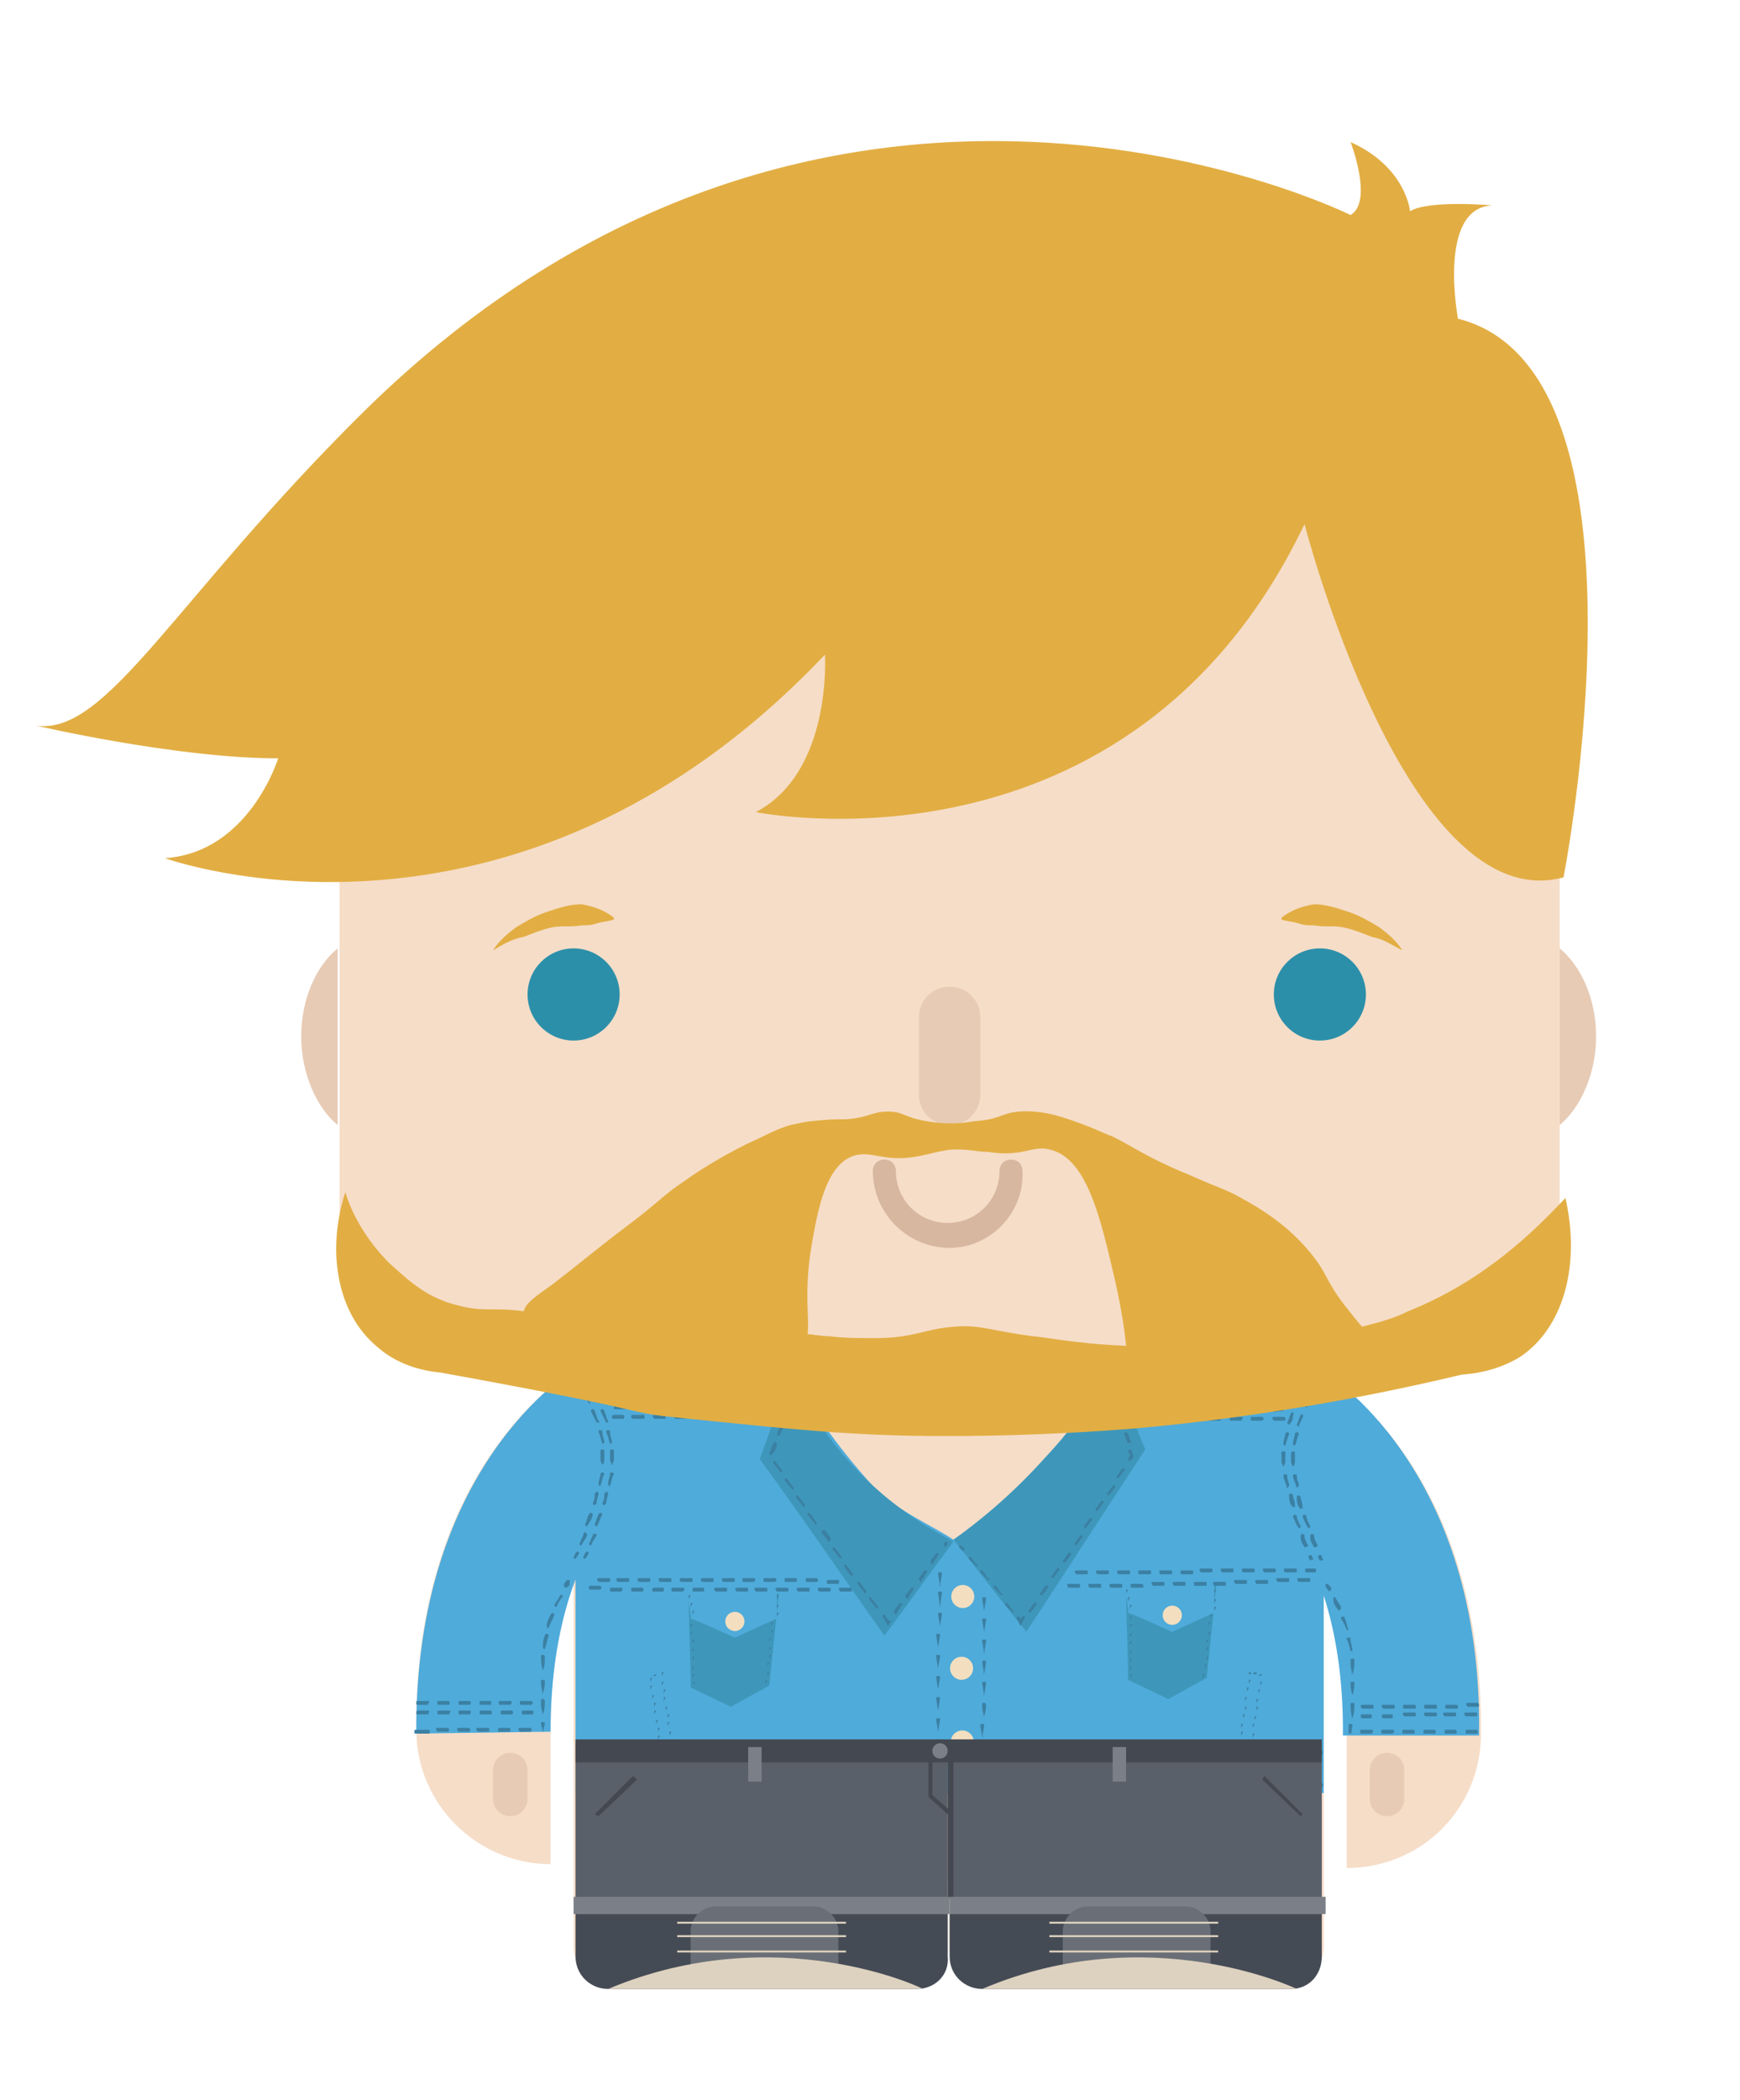 <?xml version="1.0" encoding="utf-8"?>
<!-- Generator: Adobe Illustrator 21.0.0, SVG Export Plug-In . SVG Version: 6.00 Build 0)  -->
<svg version="1.2" baseProfile="tiny" id="Capa_1" xmlns="http://www.w3.org/2000/svg" xmlns:xlink="http://www.w3.org/1999/xlink"
	 x="0px" y="0px" viewBox="0 0 90.7 109.4" xml:space="preserve">
<path fill="#F6DDC8" d="M75.9,20.6H23c-2.9,0-5.3,2.4-5.3,5.3v40.1c0,2.9,2.4,5.3,5.3,5.3H30c-1,0.6-8.4,5.6-8.3,18.8l0,0
	c0,3.9,3.2,7,7,7v-7h0c0-3.3,0.5-5.9,1.2-7.8v15.2h0v3.9c0,1.1,0.9,2.1,2.1,2.1h15.3c1.1,0,2.1-0.9,2.1-2.1v-3.6h0.1v3.6
	c0,1.1,0.9,2.1,2.1,2.1h15.3c1.1,0,2.1-0.9,2.1-2.1v-3.9h0V82.5c0.7,1.9,1.3,4.5,1.2,7.8h0v7c3.9,0,7-3.1,7-7l0,0
	c0.1-13.1-7.1-18.1-8.2-18.8h7c2.9,0,5.3-2.4,5.3-5.3V25.9C81.3,23,78.9,20.6,75.9,20.6z"/>
<path fill="#E3B98C" d="M70.2,90.2"/>
<g>
	<circle fill="#2C8FA9" cx="29.9" cy="51.8" r="2.4"/>
	<circle fill="#2C8FA9" cx="68.8" cy="51.8" r="2.4"/>
</g>
<path fill="#D7B79F" d="M49.5,65c-2.2,0-4-1.8-4-4c0-0.4,0.3-0.6,0.6-0.6c0.4,0,0.6,0.3,0.6,0.6c0,1.5,1.2,2.7,2.7,2.7
	c1.5,0,2.7-1.2,2.7-2.7c0-0.4,0.3-0.6,0.6-0.6c0.4,0,0.6,0.3,0.6,0.6C53.4,63.2,51.6,65,49.5,65z"/>
<g>
	<path fill="#E7CBB5" d="M17.6,58.6c-1.1-0.9-1.9-2.7-1.9-4.6c0-2,0.8-3.7,1.9-4.6L17.6,58.6z"/>
	<path fill="#E7CBB5" d="M81.3,58.6c1.1-0.9,1.9-2.7,1.9-4.6c0-2-0.8-3.7-1.9-4.6L81.3,58.6z"/>
	<path fill="#E7CBB5" d="M60.7,71.4c0,0.8-0.6,1.4-1.2,1.4H37.3c-0.7,0-1.2-0.6-1.2-1.4H60.7z"/>
	<path fill="#E7CBB5" d="M49.5,58.6L49.5,58.6c-0.9,0-1.6-0.7-1.6-1.6v-4c0-0.9,0.7-1.6,1.6-1.6h0c0.9,0,1.6,0.7,1.6,1.6v4
		C51.1,57.9,50.4,58.6,49.5,58.6z"/>
	<path fill="#E7CBB5" d="M26.6,94.6L26.6,94.6c-0.5,0-0.9-0.4-0.9-0.9v-1.5c0-0.5,0.4-0.9,0.9-0.9h0c0.5,0,0.9,0.4,0.9,0.9v1.5
		C27.5,94.2,27.1,94.6,26.6,94.6z"/>
	<path fill="#E7CBB5" d="M72.3,94.6L72.3,94.6c0.5,0,0.9-0.4,0.9-0.9v-1.5c0-0.5-0.4-0.9-0.9-0.9l0,0c-0.5,0-0.9,0.4-0.9,0.9v1.5
		C71.4,94.2,71.8,94.6,72.3,94.6z"/>
</g>
<path fill="#E2AE43" d="M68,27.3c0,0,5.3,20.6,13.5,18.4c0,0,5.2-26.4-5.5-29.1c0,0-1.1-5.8,1.8-5.9c0,0-3.3-0.3-4.3,0.3
	c0,0-0.2-2.3-3.1-3.6c0,0,1.2,3.1,0,3.8c0,0-27.3-13.6-51.5,10.3c-9.8,9.7-13.3,16.8-17,16.3c0,0,7.3,1.7,12.6,1.7
	c0,0-1.5,4.9-5.9,5.2c0,0,18.1,6.6,34.4-10.6c0,0,0.4,6.1-3.6,8.2C39.4,42.3,58.9,46.3,68,27.3z"/>
<g>
	<path fill="#E2AE43" d="M25.7,49.5c0.3-0.5,0.8-0.9,1.2-1.2c0.5-0.3,1-0.6,1.6-0.8c0.6-0.2,1.2-0.4,1.8-0.4
		c0.6,0.1,1.2,0.3,1.7,0.7l0,0.1c-0.3,0.1-0.6,0.1-0.9,0.2c-0.3,0.1-0.5,0.1-0.8,0.1c-0.5,0.1-1,0-1.5,0.1c-0.5,0.1-1,0.3-1.5,0.5
		C26.7,48.9,26.2,49.2,25.7,49.5L25.7,49.5z"/>
	<path fill="#E2AE43" d="M73.1,49.5c-0.3-0.5-0.8-0.9-1.2-1.2c-0.5-0.3-1-0.6-1.6-0.8c-0.6-0.2-1.2-0.4-1.8-0.4
		c-0.6,0.1-1.2,0.3-1.7,0.7l0,0.1c0.3,0.1,0.6,0.1,0.9,0.2c0.3,0.1,0.5,0.1,0.8,0.1c0.5,0.1,1,0,1.5,0.1c0.5,0.1,1,0.3,1.5,0.5
		C72.1,48.9,72.5,49.2,73.1,49.5L73.1,49.5z"/>
</g>
<g>
	<g>
		<g>
			<path fill="#4FABDA" d="M21.7,90.3c-0.1-14,8.1-18.9,8.4-19.1l3.6,5.7l0.1,0c-0.2,0.1-5.1,3.3-5.1,13.3L21.7,90.3z"/>
		</g>
		<g>
			<path fill="#4FABDA" d="M77.1,90.4c0.2-14-8-18.9-8.3-19.1L65.1,77l-0.1,0c0.2,0.1,5.1,3.4,5,13.4L77.1,90.4z"/>
		</g>
		<path fill="#4FABDA" d="M69,71.5l0,21.9l-39,0.1l0-22.1l11.2,0c0.9,1.7,2.3,3.8,4.3,6c1.4,1.4,3,2,4.2,2.8
			c1.3-0.9,2.8-1.7,4.4-3.5c1.7-1.9,2.8-3.8,3.6-5.2C61.5,71.5,65.2,71.5,69,71.5z"/>
		<path fill="#3E97BA" d="M41.2,71.4c0.6,1.3,1.6,3.2,3.4,5.1c1.9,2,3.8,3.1,5.1,3.8c-1.2,1.6-2.4,3.3-3.6,4.9
			c-2.2-3.1-4.3-6.2-6.5-9.2C40.2,74.4,40.7,72.9,41.2,71.4z"/>
		<path fill="#3E97BA" d="M58,71.1c-0.8,1.4-1.9,3.1-3.5,4.8c-1.7,1.9-3.4,3.3-4.8,4.3c1.3,1.6,2.5,3.2,3.8,4.8
			c2.1-3.2,4.1-6.3,6.2-9.5C59.1,74.1,58.6,72.6,58,71.1z"/>
		<path fill="#3E97BA" d="M58.7,82.7c0,1.6,0.1,3.2,0.1,4.8l2.1,1l2-1.1l0.5-4.8L58.7,82.7z"/>
		<path fill="#3B80A3" d="M60.9,88.4l-0.1-0.1L60.9,88.4L60.9,88.4l0.1-0.1l0,0L60.9,88.4z M60.6,88.2l-0.2-0.1l0,0L60.6,88.2
			L60.6,88.2z M61.2,88.2L61.2,88.2l0.2-0.2l0,0L61.2,88.2z M60.2,88L60,87.9l0,0L60.2,88L60.2,88z M61.6,88L61.6,88l0.2-0.2l0,0
			L61.6,88z M59.8,87.8l-0.2-0.1l0,0L59.8,87.8L59.8,87.8z M62,87.8L62,87.8l0.2-0.2l0,0L62,87.8z M59.4,87.6l-0.2-0.1l0,0
			L59.4,87.6L59.4,87.6z M62.3,87.6L62.3,87.6l0.2-0.2l0,0L62.3,87.6z M59,87.4L59,87.4L59,87.4l-0.1-0.2l0.1,0L59,87.4L59,87.4
			L59,87.4z M62.7,87.4L62.7,87.4L62.7,87.4l0-0.2l0.1,0L62.7,87.4L62.7,87.4z M58.9,87l0-0.2l0.1,0L58.9,87L58.9,87z M62.8,86.9
			L62.8,86.9l0-0.2l0.1,0L62.8,86.9z M58.9,86.6l0-0.2l0.1,0L58.9,86.6L58.9,86.6z M62.9,86.5L62.9,86.5l0-0.2l0.1,0L62.9,86.5z
			 M58.9,86.2l0-0.2l0.1,0L58.9,86.2L58.9,86.2z M62.9,86L62.9,86l0-0.2l0.1,0L62.9,86z M58.9,85.7l0-0.2l0.1,0L58.9,85.7L58.9,85.7
			z M62.9,85.6L62.9,85.6l0-0.2l0.1,0L62.9,85.6z M58.9,85.3l0-0.2l0.1,0L58.9,85.3L58.9,85.3z M63,85.2L63,85.2l0-0.2l0.1,0
			L63,85.2z M58.9,84.8l0-0.2l0.1,0L58.9,84.8L58.9,84.8z M63,84.7L63,84.7l0-0.2l0.1,0L63,84.7z M58.9,84.4l0-0.2l0.1,0L58.9,84.4
			L58.9,84.4z M63.1,84.3L63.1,84.3l0-0.2l0.1,0L63.1,84.3z M58.8,84l0-0.2l0.1,0L58.8,84L58.8,84z M63.1,83.9L63.1,83.9l0-0.2
			l0.1,0L63.1,83.9z M58.8,83.5l0-0.2l0.1,0L58.8,83.5L58.8,83.5z M63.2,83.4L63.2,83.4l0-0.2l0.1,0L63.2,83.4z M58.8,83.1l0-0.2
			l0.1,0L58.8,83.1L58.8,83.1z M63.2,83L63.2,83l0-0.2l0.1,0L63.2,83z"/>
		<path fill="#4FABDA" d="M58.6,82.7c0.1,0.4,0.2,0.9,0.2,1.3c0.8,0.3,1.6,0.7,2.3,1c0.7-0.3,1.5-0.7,2.2-1c0-0.5,0-1,0-1.4
			C61.8,82.6,60.2,82.6,58.6,82.7z"/>
		<g>
			<g>
				<path fill="#3B80A3" d="M29.5,82.7C29.5,82.7,29.5,82.7,29.5,82.7c-0.1,0-0.1-0.1-0.1-0.2c0.1-0.1,0.1-0.2,0.2-0.2
					c0,0,0.1,0,0.1,0c0,0,0,0.1,0,0.1C29.7,82.6,29.7,82.6,29.5,82.7C29.6,82.7,29.6,82.7,29.5,82.7z"/>
				<path fill="#3B80A3" d="M28.3,89.3C28.2,89.3,28.2,89.3,28.3,89.3c-0.1-0.3-0.1-0.5-0.1-0.7c0-0.1,0-0.1,0.1-0.1
					c0,0,0.1,0,0.1,0.1C28.4,88.9,28.4,89,28.3,89.3C28.4,89.3,28.3,89.3,28.3,89.3L28.3,89.3z M28.3,88.2
					C28.2,88.2,28.2,88.1,28.3,88.2c-0.1-0.3-0.1-0.5-0.1-0.6l0,0c0-0.1,0-0.1,0.1-0.1c0.1,0,0.1,0,0.1,0.1l0,0
					C28.4,87.7,28.4,87.9,28.3,88.2C28.4,88.1,28.3,88.2,28.3,88.2L28.3,88.2z M28.3,87C28.3,87,28.3,87,28.3,87
					C28.2,87,28.2,87,28.3,87c-0.1-0.3-0.1-0.5-0.1-0.7c0-0.1,0-0.1,0.1-0.1c0.1,0,0.1,0.1,0.1,0.1C28.4,86.6,28.4,86.8,28.3,87
					C28.4,87,28.3,87,28.3,87z M28.4,85.9L28.4,85.9c-0.1,0-0.1-0.1-0.1-0.1c0-0.2,0-0.4,0.1-0.6c0-0.1,0.1-0.1,0.1-0.1
					c0.1,0,0.1,0.1,0.1,0.1C28.5,85.5,28.5,85.6,28.4,85.9C28.5,85.9,28.4,85.9,28.4,85.9z M28.6,84.8
					C28.6,84.8,28.6,84.8,28.6,84.8c-0.1,0-0.1-0.1-0.1-0.1c0-0.2,0.1-0.4,0.2-0.6c0,0,0.1-0.1,0.1-0.1c0,0,0.1,0.1,0.1,0.1
					C28.8,84.4,28.7,84.5,28.6,84.8C28.6,84.8,28.6,84.8,28.6,84.8z M29,83.7C28.9,83.7,28.9,83.7,29,83.7c-0.1,0-0.1-0.1-0.1-0.1
					c0.1-0.2,0.2-0.3,0.3-0.5c0,0,0.1-0.1,0.1,0c0,0,0.1,0.1,0,0.1C29.2,83.3,29.1,83.5,29,83.7C29,83.7,29,83.7,29,83.7z"/>
				<path fill="#3B80A3" d="M28.3,90.2C28.3,90.2,28.2,90.1,28.3,90.2l-0.1-0.4c0-0.1,0-0.1,0.1-0.1c0.1,0,0.1,0,0.1,0.1L28.3,90.2
					C28.4,90.1,28.4,90.2,28.3,90.2L28.3,90.2z"/>
			</g>
			<path fill="#3B80A3" d="M27.8,89.3L27.8,89.3l-0.5,0c-0.1,0-0.1,0-0.1-0.1c0-0.1,0-0.1,0.1-0.1h0l0.5,0
				C27.8,89.1,27.8,89.2,27.8,89.3C27.8,89.3,27.8,89.3,27.8,89.3z M26.7,89.3L26.7,89.3l-0.5,0c-0.1,0-0.1,0-0.1-0.1
				c0-0.1,0-0.1,0.1-0.1h0l0.5,0C26.7,89.1,26.8,89.2,26.7,89.3C26.8,89.3,26.7,89.3,26.7,89.3z M25.6,89.3L25.6,89.3l-0.5,0
				c-0.1,0-0.1,0-0.1-0.1c0-0.1,0-0.1,0.1-0.1h0l0.5,0C25.6,89.1,25.7,89.2,25.6,89.3C25.7,89.3,25.6,89.3,25.6,89.3z M24.5,89.3
				L24.5,89.3l-0.5,0c-0.1,0-0.1,0-0.1-0.1c0-0.1,0-0.1,0.1-0.1l0,0l0.5,0C24.5,89.1,24.6,89.1,24.5,89.3
				C24.6,89.2,24.5,89.3,24.5,89.3z M23.4,89.3L23.4,89.3l-0.5,0c-0.1,0-0.1,0-0.1-0.1c0-0.1,0-0.1,0.1-0.1l0,0l0.5,0
				C23.5,89.1,23.5,89.1,23.4,89.3C23.5,89.2,23.5,89.3,23.4,89.3z M22.3,89.3L22.3,89.3l-0.5,0c-0.1,0-0.1,0-0.1-0.1
				c0-0.1,0.1-0.1,0.1-0.1l0.5,0C22.4,89.1,22.4,89.1,22.3,89.3C22.4,89.2,22.4,89.3,22.3,89.3z"/>
			<path fill="#3B80A3" d="M33.1,73.4C33.1,73.4,33,73.4,33.1,73.4c-0.1-0.1-0.1-0.2,0-0.2c0.2,0,0.4,0,0.5,0l0,0
				c0.1,0,0.1,0,0.1,0.1c0,0.1,0,0.1-0.1,0.1C33.5,73.4,33.3,73.4,33.1,73.4L33.1,73.4z M32.6,73.4L32.6,73.4c-0.2,0-0.4,0-0.5,0
				c-0.1,0-0.1,0-0.1-0.1c0-0.1,0-0.1,0.1-0.1l0,0c0.2,0,0.4,0,0.5,0C32.6,73.3,32.7,73.3,32.6,73.4C32.7,73.4,32.6,73.4,32.6,73.4z
				 M34.2,73.4C34.2,73.4,34.1,73.4,34.2,73.4c-0.1-0.1-0.1-0.2,0-0.2c0.2,0,0.4,0,0.5,0c0,0,0,0,0,0c0.1,0,0.1,0,0.1,0.1
				c0,0.1,0,0.1-0.1,0.1C34.6,73.4,34.4,73.4,34.2,73.4C34.2,73.4,34.2,73.4,34.2,73.4z M35.3,73.4C35.3,73.4,35.2,73.4,35.3,73.4
				c-0.1-0.1-0.1-0.2,0-0.2c0.2,0,0.4,0,0.5,0l0,0c0.1,0,0.1,0,0.1,0.1c0,0.1,0,0.1-0.1,0.1C35.7,73.4,35.5,73.4,35.3,73.4
				L35.3,73.4z M36.4,73.4C36.3,73.4,36.3,73.3,36.4,73.4c-0.1-0.1-0.1-0.2,0-0.2c0.2,0,0.4,0,0.5,0c0.1,0,0.1,0,0.1,0.1
				c0,0.1,0,0.1-0.1,0.1C36.8,73.4,36.6,73.4,36.4,73.4C36.4,73.4,36.4,73.4,36.4,73.4z M37.5,73.3C37.4,73.3,37.4,73.3,37.5,73.3
				c-0.1-0.1-0.1-0.2,0-0.2c0.2,0,0.4,0,0.5,0c0.1,0,0.1,0,0.1,0.1c0,0.1,0,0.1-0.1,0.1C37.8,73.3,37.7,73.3,37.5,73.3
				C37.5,73.3,37.5,73.3,37.5,73.3z M38.6,73.2C38.5,73.2,38.5,73.2,38.6,73.2c-0.1-0.1-0.1-0.2,0-0.2c0,0,0,0,0,0
				c0.2,0,0.4,0,0.5,0c0.1,0,0.1,0,0.1,0.1c0,0.1,0,0.1-0.1,0.1C38.9,73.2,38.7,73.2,38.6,73.2C38.6,73.2,38.6,73.2,38.6,73.2z
				 M39.6,73.2C39.6,73.2,39.5,73.1,39.6,73.2c-0.1-0.1-0.1-0.2,0-0.2c0.2,0,0.4,0,0.5,0c0.1,0,0.1,0,0.1,0.1c0,0.1,0,0.1-0.1,0.1
				C40,73.1,39.8,73.1,39.6,73.2L39.6,73.2z"/>
			<path fill="#3B80A3" d="M33.1,73.9L33.1,73.9c-0.1,0-0.2,0-0.2-0.1c0-0.1,0-0.1,0.1-0.1l0.5,0h0c0.1,0,0.1,0,0.1,0.1
				c0,0.1,0,0.1-0.1,0.1L33.1,73.9z M32.5,73.9L32.5,73.9c-0.2,0-0.4,0-0.5,0c-0.1,0-0.1,0-0.1-0.1c0-0.1,0.1-0.1,0.1-0.1
				c0.2,0,0.3,0,0.5,0C32.5,73.7,32.6,73.8,32.5,73.9C32.6,73.9,32.5,73.9,32.5,73.9z M34.1,73.9C34.1,73.9,34,73.9,34.1,73.9
				c-0.1-0.1-0.1-0.2,0-0.2l0.5,0l0,0c0.1,0,0.1,0,0.1,0.1c0,0.1,0,0.1-0.1,0.1L34.1,73.9L34.1,73.9z M35.2,73.9
				C35.2,73.9,35.1,73.9,35.2,73.9c-0.1-0.1-0.1-0.2,0-0.2c0.2,0,0.4,0,0.5,0c0,0,0.1,0,0.1,0.1c0,0.1,0,0.1-0.1,0.1
				C35.6,73.9,35.4,73.9,35.2,73.9L35.2,73.9z M36.3,73.9C36.2,73.9,36.2,73.8,36.3,73.9c-0.1-0.1-0.1-0.2,0-0.2c0.2,0,0.4,0,0.5,0
				c0,0,0.1,0,0.1,0.1c0,0.1,0,0.1-0.1,0.1C36.7,73.9,36.5,73.9,36.3,73.9C36.3,73.9,36.3,73.9,36.3,73.9z M37.4,73.8
				C37.3,73.8,37.3,73.8,37.4,73.8c-0.1-0.1-0.1-0.2,0-0.2l0.5,0c0,0,0.1,0,0.1,0.1c0,0.1,0,0.1-0.1,0.1L37.4,73.8L37.4,73.8z
				 M38.5,73.8C38.4,73.8,38.4,73.7,38.5,73.8c-0.1-0.1-0.1-0.2,0-0.2c0.2,0,0.4,0,0.5,0c0.1,0,0.1,0,0.1,0.1c0,0.1,0,0.1-0.1,0.1
				C38.8,73.7,38.7,73.8,38.5,73.8C38.5,73.8,38.5,73.8,38.5,73.8z M39.5,73.7C39.5,73.7,39.5,73.7,39.5,73.7
				c-0.1-0.1-0.1-0.2,0-0.2c0.2,0,0.4,0,0.5,0c0.1,0,0.1,0,0.1,0.1c0,0.1,0,0.1-0.1,0.1C39.9,73.7,39.7,73.7,39.5,73.7
				C39.6,73.7,39.6,73.7,39.5,73.7z"/>
			<path fill="#3B80A3" d="M30,81.2C30,81.2,30,81.2,30,81.2c-0.1,0-0.1-0.1-0.1-0.1l0.1-0.2c0,0,0.1-0.1,0.1-0.1
				c0,0,0.1,0.1,0.1,0.1L30,81.2C30.1,81.2,30.1,81.2,30,81.2z M30.3,80.5C30.3,80.5,30.3,80.5,30.3,80.5c-0.1,0-0.1-0.1-0.1-0.1
				c0.1-0.1,0.1-0.3,0.2-0.4l0-0.1c0,0,0.1-0.1,0.1-0.1c0,0,0.1,0.1,0.1,0.1l0,0.1C30.5,80.2,30.4,80.3,30.3,80.5
				C30.4,80.5,30.3,80.5,30.3,80.5z M30.6,79.5C30.6,79.5,30.6,79.5,30.6,79.5c-0.1,0-0.1-0.1-0.1-0.1c0.1-0.2,0.1-0.4,0.2-0.5
				c0-0.1,0.1-0.1,0.1-0.1c0.1,0,0.1,0.1,0.1,0.1C30.9,79,30.8,79.2,30.6,79.5C30.7,79.5,30.7,79.5,30.6,79.5z M31,78.4
				C31,78.4,31,78.4,31,78.4c-0.1,0-0.1-0.1-0.1-0.1l0,0c0.1-0.2,0.1-0.3,0.1-0.5c0,0,0.1-0.1,0.1-0.1c0.1,0,0.1,0.1,0.1,0.1
				c0,0.1-0.1,0.3-0.1,0.5L31,78.4C31.1,78.4,31,78.4,31,78.4z M31.3,77.4C31.3,77.4,31.3,77.4,31.3,77.4c-0.1,0-0.1-0.1-0.1-0.1
				c0-0.2,0.1-0.4,0.1-0.5c0-0.1,0.1-0.1,0.1-0.1c0.1,0,0.1,0.1,0.1,0.1C31.4,76.9,31.4,77.1,31.3,77.4
				C31.4,77.4,31.3,77.4,31.3,77.4z M31.4,76.3L31.4,76.3C31.4,76.3,31.3,76.3,31.4,76.3c-0.1-0.2-0.1-0.2-0.1-0.3
				c0-0.1,0-0.2,0-0.4c0-0.1,0-0.1,0.1-0.1c0.1,0,0.1,0,0.1,0.1c0,0.1,0,0.3,0,0.4C31.5,76.1,31.5,76.2,31.4,76.3
				C31.5,76.3,31.5,76.3,31.4,76.3z M31.4,75.2C31.3,75.2,31.3,75.2,31.4,75.2c-0.1-0.3-0.1-0.4-0.2-0.6c0-0.1,0-0.1,0.1-0.1
				c0.1,0,0.1,0,0.1,0.1c0,0.2,0.1,0.4,0.1,0.5C31.5,75.2,31.4,75.2,31.4,75.2C31.4,75.2,31.4,75.2,31.4,75.2z M31.1,74.1
				C31.1,74.1,31.1,74.1,31.1,74.1c-0.1-0.2-0.2-0.4-0.3-0.6c0,0,0-0.1,0.1-0.1c0,0,0.1,0,0.1,0.1c0.1,0.2,0.1,0.4,0.2,0.5
				C31.3,74.1,31.2,74.1,31.1,74.1C31.2,74.1,31.2,74.1,31.1,74.1z M30.7,73.1C30.7,73.1,30.7,73.1,30.7,73.1l-0.3-0.5
				c0,0,0-0.1,0-0.1c0,0,0.1,0,0.1,0l0.2,0.5C30.8,73.1,30.8,73.1,30.7,73.1C30.8,73.1,30.7,73.1,30.7,73.1z M30.3,72.2
				C30.2,72.2,30.2,72.1,30.3,72.2c-0.2-0.2-0.2-0.4-0.3-0.5c0,0,0-0.1,0-0.1c0,0,0.1,0,0.1,0c0.1,0.2,0.2,0.3,0.3,0.5
				C30.4,72.1,30.4,72.1,30.3,72.2C30.3,72.2,30.3,72.2,30.3,72.2z"/>
			<path fill="#3B80A3" d="M30.5,81.2C30.5,81.2,30.5,81.1,30.5,81.2c-0.1,0-0.1-0.1-0.1-0.1l0.1-0.2c0,0,0.1-0.1,0.1-0.1
				c0,0,0.1,0.1,0.1,0.1L30.5,81.2C30.6,81.1,30.5,81.2,30.5,81.2z M30.8,80.5C30.7,80.5,30.7,80.5,30.8,80.5
				c-0.1,0-0.1-0.1-0.1-0.1c0.1-0.1,0.1-0.3,0.2-0.4l0-0.1l0.1,0l0.1,0l0,0.1C31,80.1,30.9,80.3,30.8,80.5
				C30.8,80.5,30.8,80.5,30.8,80.5z M31.1,79.5C31.1,79.5,31.1,79.5,31.1,79.5c-0.1,0-0.1-0.1-0.1-0.1c0.1-0.2,0.1-0.4,0.2-0.5
				c0-0.1,0.1-0.1,0.1-0.1c0.1,0,0.1,0.1,0.1,0.1C31.3,79,31.3,79.2,31.1,79.5C31.2,79.4,31.2,79.5,31.1,79.5z M31.5,78.4
				C31.5,78.4,31.4,78.4,31.5,78.4c-0.1,0-0.1-0.1-0.1-0.1l0,0c0.1-0.2,0.1-0.3,0.1-0.5c0,0,0.1-0.1,0.1-0.1c0.1,0,0.1,0.1,0.1,0.1
				c0,0.1-0.1,0.3-0.1,0.5L31.5,78.4C31.5,78.4,31.5,78.4,31.5,78.4z M31.8,77.4C31.7,77.4,31.7,77.4,31.8,77.4
				c-0.1,0-0.1-0.1-0.1-0.1c0-0.2,0.1-0.4,0.1-0.5c0-0.1,0-0.1,0.1-0.1c0.1,0,0.1,0.1,0.1,0.1C31.9,76.9,31.9,77.1,31.8,77.4
				C31.8,77.3,31.8,77.4,31.8,77.4z M31.9,76.3L31.9,76.3C31.8,76.3,31.8,76.2,31.9,76.3c-0.1-0.2-0.1-0.2-0.1-0.3
				c0-0.1,0-0.2,0-0.4c0-0.1,0-0.1,0.1-0.1c0.1,0,0.1,0,0.1,0.1c0,0.1,0,0.3,0,0.4C32,76.1,32,76.1,31.9,76.3
				C32,76.2,31.9,76.3,31.9,76.3z M31.8,75.2C31.8,75.2,31.8,75.2,31.8,75.2c-0.1-0.3-0.1-0.4-0.2-0.6c0-0.1,0-0.1,0.1-0.1
				c0.1,0,0.1,0,0.1,0.1c0,0.2,0.1,0.4,0.1,0.5C31.9,75.1,31.9,75.2,31.8,75.2C31.9,75.2,31.8,75.2,31.8,75.2z M31.6,74.1
				C31.6,74.1,31.5,74.1,31.6,74.1c-0.1-0.2-0.2-0.4-0.3-0.6c0,0,0-0.1,0.1-0.1c0,0,0.1,0,0.1,0.1c0.1,0.2,0.1,0.4,0.2,0.5
				C31.7,74.1,31.7,74.1,31.6,74.1C31.6,74.1,31.6,74.1,31.6,74.1z M31.2,73.1C31.2,73.1,31.1,73.1,31.2,73.1l-0.3-0.5
				c0,0,0-0.1,0-0.1c0,0,0.1,0,0.1,0l0.2,0.5C31.3,73,31.3,73.1,31.2,73.1C31.2,73.1,31.2,73.1,31.2,73.1z M30.7,72.1
				C30.7,72.1,30.7,72.1,30.7,72.1c-0.2-0.2-0.2-0.4-0.3-0.5c0,0,0-0.1,0-0.1c0,0,0.1,0,0.1,0c0.1,0.2,0.2,0.3,0.3,0.5
				C30.9,72,30.8,72.1,30.7,72.1C30.8,72.1,30.8,72.1,30.7,72.1z"/>
			<path fill="#3B80A3" d="M27.7,88.8L27.7,88.8l-0.5,0c-0.1,0-0.1,0-0.1-0.1c0-0.1,0-0.1,0.1-0.1h0l0.5,0
				C27.8,88.7,27.8,88.7,27.7,88.8C27.8,88.8,27.8,88.8,27.7,88.8z M26.6,88.8L26.6,88.8l-0.5,0c-0.1,0-0.1,0-0.1-0.1
				c0-0.1,0-0.1,0.1-0.1h0l0.5,0C26.7,88.6,26.7,88.7,26.6,88.8C26.7,88.8,26.7,88.8,26.6,88.8z M25.6,88.8L25.6,88.8l-0.5,0
				c-0.1,0-0.1,0-0.1-0.1c0-0.1,0-0.1,0.1-0.1l0,0l0.5,0C25.6,88.6,25.6,88.7,25.6,88.8C25.6,88.8,25.6,88.8,25.6,88.8z M24.5,88.8
				L24.5,88.8l-0.5,0c-0.1,0-0.1,0-0.1-0.1c0-0.1,0-0.1,0.1-0.1c0,0,0,0,0,0l0.5,0C24.5,88.6,24.6,88.7,24.5,88.8
				C24.6,88.8,24.5,88.8,24.5,88.8z M23.4,88.8L23.4,88.8c-0.2,0-0.4,0-0.5,0c-0.1,0-0.1,0-0.1-0.1c0-0.1,0-0.1,0.1-0.1l0,0
				c0.2,0,0.4,0,0.5,0C23.4,88.6,23.5,88.7,23.4,88.8C23.5,88.8,23.4,88.8,23.4,88.8z M22.3,88.8L22.3,88.8c-0.2,0-0.4,0-0.5,0
				c-0.1,0-0.1,0-0.1-0.1c0-0.1,0-0.1,0.1-0.1c0.2,0,0.4,0,0.5,0C22.4,88.6,22.4,88.6,22.3,88.8C22.4,88.7,22.3,88.8,22.3,88.8z"/>
			<g>
				<path fill="#3B80A3" d="M69.3,82.9C69.2,82.9,69.2,82.9,69.3,82.9c-0.1-0.1-0.2-0.2-0.2-0.3c0,0,0-0.1,0-0.1c0,0,0.1,0,0.1,0
					c0.1,0.1,0.1,0.1,0.2,0.2C69.4,82.8,69.4,82.8,69.3,82.9C69.3,82.9,69.3,82.9,69.3,82.9z"/>
				<path fill="#3B80A3" d="M70.5,89.5L70.5,89.5C70.4,89.5,70.4,89.4,70.5,89.5c-0.1-0.3-0.1-0.5-0.1-0.7c0-0.1,0-0.1,0.1-0.1l0,0
					c0.1,0,0.1,0,0.1,0.1C70.6,89,70.6,89.2,70.5,89.5C70.6,89.4,70.5,89.5,70.5,89.5z M70.5,88.3L70.5,88.3
					C70.4,88.3,70.4,88.3,70.5,88.3c-0.1-0.3-0.1-0.5-0.1-0.6l0,0c0-0.1,0-0.1,0.1-0.1s0.1,0,0.1,0.1l0,0
					C70.6,87.8,70.6,88,70.5,88.3C70.6,88.3,70.6,88.3,70.5,88.3z M70.5,87.2C70.4,87.2,70.4,87.1,70.5,87.2
					c-0.1-0.3-0.1-0.5-0.1-0.7c0-0.1,0-0.1,0.1-0.1c0.1,0,0.1,0,0.1,0.1C70.6,86.7,70.6,86.9,70.5,87.2
					C70.6,87.1,70.6,87.2,70.5,87.2L70.5,87.2z M70.4,86C70.4,86,70.3,86,70.4,86c-0.1-0.3-0.1-0.5-0.2-0.6c0-0.1,0-0.1,0.1-0.1
					c0.1,0,0.1,0,0.1,0.1c0,0.2,0.1,0.4,0.1,0.6C70.5,86,70.5,86,70.4,86L70.4,86z M70.2,84.9C70.2,84.9,70.1,84.9,70.2,84.9
					c-0.1-0.3-0.2-0.4-0.3-0.6c0,0,0-0.1,0.1-0.1c0,0,0.1,0,0.1,0.1c0.1,0.2,0.1,0.4,0.2,0.6C70.3,84.9,70.3,84.9,70.2,84.9
					C70.2,84.9,70.2,84.9,70.2,84.9z M69.8,83.9C69.8,83.9,69.8,83.8,69.8,83.9c-0.2-0.2-0.3-0.4-0.3-0.6c0,0,0-0.1,0-0.1
					c0,0,0.1,0,0.1,0c0.1,0.2,0.2,0.3,0.3,0.5C69.9,83.8,69.9,83.8,69.8,83.9C69.9,83.9,69.8,83.9,69.8,83.9z"/>
				<path fill="#3B80A3" d="M70.4,90.3L70.4,90.3c-0.1,0-0.1,0-0.1-0.1l0-0.3c0-0.1,0-0.1,0.1-0.1c0.1,0,0.1,0,0.1,0.1L70.4,90.3
					C70.5,90.3,70.5,90.3,70.4,90.3z"/>
			</g>
			<path fill="#3B80A3" d="M71,89.5C70.9,89.5,70.9,89.4,71,89.5c-0.1-0.1-0.1-0.2,0-0.2l0.5,0l0,0.1l0,0.1L71,89.5L71,89.5z
				 M72.1,89.5C72,89.5,72,89.4,72.1,89.5c-0.1-0.1-0.1-0.2,0-0.2l0.5,0l0,0.1l0,0.1L72.1,89.5L72.1,89.5z M73.2,89.4
				C73.1,89.4,73.1,89.4,73.2,89.4c-0.1-0.1-0.1-0.2,0-0.2l0.5,0h0c0.1,0,0.1,0,0.1,0.1c0,0.1,0,0.1-0.1,0.1L73.2,89.4L73.2,89.4z
				 M74.3,89.4C74.2,89.4,74.2,89.4,74.3,89.4c-0.1-0.1-0.1-0.2,0-0.2l0.5,0l0,0c0.1,0,0.1,0,0.1,0.1c0,0.1,0,0.1-0.1,0.1L74.3,89.4
				L74.3,89.4z M75.3,89.4C75.3,89.4,75.3,89.4,75.3,89.4c-0.1-0.1-0.1-0.2,0-0.2l0.5,0l0,0c0.1,0,0.1,0,0.1,0.1
				c0,0.1,0,0.1-0.1,0.1L75.3,89.4C75.3,89.4,75.3,89.4,75.3,89.4z M76.4,89.4C76.4,89.4,76.3,89.4,76.4,89.4
				c-0.1-0.1-0.1-0.2,0-0.2l0.5,0c0.1,0,0.1,0,0.1,0.1c0,0.1,0,0.1-0.1,0.1L76.4,89.4L76.4,89.4z"/>
			<path fill="#3B80A3" d="M65.7,73.5L65.7,73.5c-0.2,0-0.4,0-0.5,0c-0.1,0-0.1,0-0.1-0.1c0-0.1,0-0.1,0.1-0.1l0,0
				c0.2,0,0.4,0,0.5,0C65.8,73.4,65.8,73.4,65.7,73.5C65.8,73.5,65.8,73.5,65.7,73.5z M66.3,73.5C66.2,73.5,66.2,73.5,66.3,73.5
				c-0.1-0.1-0.1-0.2,0-0.2c0.2,0,0.4,0,0.5,0l0,0c0.1,0,0.1,0,0.1,0.1c0,0.1,0,0.1-0.1,0.1C66.6,73.5,66.4,73.6,66.3,73.5
				L66.3,73.5z M64.6,73.5C64.6,73.5,64.6,73.5,64.6,73.5c-0.2,0-0.4,0-0.5,0c-0.1,0-0.1,0-0.1-0.1c0-0.1,0.1-0.1,0.1-0.1
				c0.2,0,0.4,0,0.5,0C64.7,73.3,64.7,73.4,64.6,73.5C64.7,73.5,64.7,73.5,64.6,73.5z M63.6,73.5L63.6,73.5c-0.2,0-0.4,0-0.5,0
				c-0.1,0-0.1,0-0.1-0.1c0-0.1,0-0.1,0.1-0.1c0.2,0,0.4,0,0.5,0C63.6,73.3,63.6,73.4,63.6,73.5C63.6,73.5,63.6,73.5,63.6,73.5z
				 M62.5,73.5C62.5,73.5,62.5,73.5,62.5,73.5c-0.2,0-0.4,0-0.5,0c-0.1,0-0.1,0-0.1-0.1c0-0.1,0-0.1,0.1-0.1c0,0,0,0,0,0
				c0.2,0,0.4,0,0.5,0C62.5,73.3,62.6,73.3,62.5,73.5C62.6,73.4,62.5,73.5,62.5,73.5z M61.4,73.4L61.4,73.4c-0.2,0-0.4,0-0.5,0
				c-0.1,0-0.1,0-0.1-0.1c0-0.1,0.1-0.1,0.1-0.1c0.2,0,0.4,0,0.5,0C61.4,73.2,61.5,73.3,61.4,73.4C61.5,73.4,61.4,73.4,61.4,73.4z
				 M60.3,73.3L60.3,73.3L60.3,73.3c-0.2,0-0.4,0-0.5,0c-0.1,0-0.1-0.1-0.1-0.1c0-0.1,0.1-0.1,0.1-0.1c0.2,0,0.4,0,0.5,0L60.3,73.3z
				 M59.2,73.2C59.2,73.2,59.2,73.2,59.2,73.2c-0.2,0-0.4,0-0.5-0.1c-0.1,0-0.1-0.1-0.1-0.1c0-0.1,0.1-0.1,0.1-0.1
				c0.2,0,0.4,0,0.5,0.1C59.3,73,59.3,73.1,59.2,73.2C59.3,73.2,59.3,73.2,59.2,73.2z"/>
			<path fill="#3B80A3" d="M65.8,74l-0.5,0c-0.1,0-0.1,0-0.1-0.1c0-0.1,0-0.1,0.1-0.1h0l0.5,0C65.9,73.9,65.9,73.9,65.8,74
				C65.9,74,65.9,74,65.8,74z M66.4,74C66.3,74,66.3,74,66.4,74c-0.1-0.1-0.1-0.2,0-0.2c0.2,0,0.4,0,0.5,0c0,0,0.1,0,0.1,0.1
				c0,0.1,0,0.1-0.1,0.1C66.7,74,66.6,74,66.4,74L66.4,74z M64.7,74L64.7,74l-0.5,0c-0.1,0-0.1,0-0.1-0.1c0-0.1,0-0.1,0.1-0.1l0,0
				l0.5,0C64.8,73.8,64.8,73.9,64.7,74C64.8,74,64.8,74,64.7,74z M63.6,74L63.6,74c-0.2,0-0.4,0-0.5,0c-0.1,0-0.1,0-0.1-0.1
				c0-0.1,0-0.1,0.1-0.1l0,0c0.2,0,0.4,0,0.5,0C63.7,73.8,63.7,73.9,63.6,74C63.7,74,63.7,74,63.6,74z M62.6,74L62.6,74
				c-0.2,0-0.4,0-0.5,0c-0.1,0-0.1,0-0.1-0.1c0-0.1,0-0.1,0.1-0.1c0.2,0,0.4,0,0.5,0C62.6,73.8,62.7,73.8,62.6,74
				C62.6,73.9,62.6,74,62.6,74z M61.5,73.9C61.5,73.9,61.5,73.9,61.5,73.9l-0.5,0c-0.1,0-0.1,0-0.1-0.1c0-0.1,0-0.1,0.1-0.1l0.5,0
				C61.5,73.7,61.6,73.8,61.5,73.9C61.6,73.9,61.5,73.9,61.5,73.9z M60.4,73.8L60.4,73.8c-0.2,0-0.4,0-0.5,0c-0.1,0-0.1,0-0.1-0.1
				c0-0.1,0-0.1,0.1-0.1c0.2,0,0.4,0,0.5,0C60.4,73.6,60.5,73.7,60.4,73.8C60.5,73.8,60.4,73.8,60.4,73.8z M59.3,73.8
				C59.3,73.8,59.3,73.8,59.3,73.8c-0.2,0-0.4,0-0.5,0c-0.1,0-0.1-0.1-0.1-0.1c0-0.1,0-0.1,0.1-0.1c0.2,0,0.4,0,0.5,0
				C59.4,73.6,59.4,73.6,59.3,73.8C59.4,73.7,59.4,73.8,59.3,73.8z"/>
			<path fill="#3B80A3" d="M68.8,81.3C68.7,81.3,68.7,81.3,68.8,81.3l-0.1-0.2c0,0,0-0.1,0.1-0.1c0.1,0,0.1,0,0.1,0.1l0.1,0.2
				C68.9,81.2,68.9,81.3,68.8,81.3C68.8,81.3,68.8,81.3,68.8,81.3z M68.5,80.6C68.5,80.6,68.5,80.6,68.5,80.6
				c-0.1-0.2-0.2-0.3-0.2-0.5l0-0.1c0,0,0-0.1,0.1-0.1c0,0,0.1,0,0.1,0.1l0,0.1c0.1,0.2,0.1,0.3,0.2,0.4
				C68.6,80.6,68.6,80.6,68.5,80.6C68.6,80.6,68.5,80.6,68.5,80.6z M68.2,79.6C68.1,79.6,68.1,79.6,68.2,79.6
				C68,79.3,68,79.2,67.9,79c0,0,0-0.1,0.1-0.1c0,0,0.1,0,0.1,0.1c0,0.1,0.1,0.3,0.2,0.5C68.3,79.5,68.3,79.6,68.2,79.6
				C68.2,79.6,68.2,79.6,68.2,79.6z M67.8,78.6C67.8,78.6,67.8,78.5,67.8,78.6l-0.1-0.1c-0.1-0.2-0.1-0.3-0.1-0.5
				c0-0.1,0-0.1,0.1-0.1c0,0,0.1,0,0.1,0.1c0,0.1,0.1,0.3,0.1,0.5l0,0.1C68,78.5,67.9,78.5,67.8,78.6C67.9,78.6,67.9,78.6,67.8,78.6
				z M67.6,77.5C67.5,77.5,67.5,77.5,67.6,77.5c-0.1-0.3-0.2-0.5-0.2-0.6c0-0.1,0-0.1,0.1-0.1c0.1,0,0.1,0,0.1,0.1
				c0,0.2,0.1,0.3,0.1,0.5C67.7,77.4,67.6,77.5,67.6,77.5C67.6,77.5,67.6,77.5,67.6,77.5z M67.4,76.4C67.4,76.4,67.3,76.4,67.4,76.4
				c-0.1-0.2-0.1-0.2-0.1-0.3c0-0.1,0-0.2,0-0.4c0-0.1,0.1-0.1,0.1-0.1c0.1,0,0.1,0,0.1,0.1c0,0.1,0,0.2,0,0.4
				C67.5,76.2,67.5,76.3,67.4,76.4C67.5,76.4,67.5,76.4,67.4,76.4L67.4,76.4z M67.5,75.3C67.5,75.3,67.5,75.3,67.5,75.3
				c-0.1,0-0.1-0.1-0.1-0.1c0-0.2,0.1-0.4,0.1-0.5c0-0.1,0.1-0.1,0.1-0.1c0.1,0,0.1,0.1,0.1,0.1C67.6,74.9,67.6,75.1,67.5,75.3
				C67.6,75.3,67.5,75.3,67.5,75.3z M67.7,74.3C67.7,74.3,67.7,74.3,67.7,74.3c-0.1,0-0.1-0.1-0.1-0.1c0.1-0.2,0.1-0.3,0.2-0.5
				c0,0,0.1-0.1,0.1,0c0,0,0.1,0.1,0,0.1C67.9,73.9,67.8,74,67.7,74.3C67.8,74.2,67.7,74.3,67.7,74.3z M68.1,73.3
				C68.1,73.3,68.1,73.3,68.1,73.3c-0.1,0-0.1-0.1-0.1-0.1l0.2-0.5c0,0,0.1-0.1,0.1,0c0,0,0.1,0.1,0,0.1L68.1,73.3
				C68.2,73.2,68.2,73.3,68.1,73.3z M68.6,72.3C68.6,72.3,68.6,72.3,68.6,72.3c-0.1,0-0.1-0.1-0.1-0.1c0.1-0.2,0.2-0.3,0.3-0.5
				c0,0,0.1-0.1,0.1,0c0,0,0.1,0.1,0,0.1C68.8,71.9,68.8,72.1,68.6,72.3C68.7,72.3,68.6,72.3,68.6,72.3z"/>
			<path fill="#3B80A3" d="M68.3,81.3C68.3,81.3,68.2,81.2,68.3,81.3l-0.1-0.2c0,0,0-0.1,0.1-0.1c0,0,0.1,0,0.1,0.1l0.1,0.2
				C68.4,81.2,68.4,81.2,68.3,81.3C68.3,81.3,68.3,81.3,68.3,81.3z M68,80.6C68,80.6,68,80.6,68,80.6c-0.1-0.2-0.2-0.3-0.2-0.5
				l0-0.1c0,0,0-0.1,0.1-0.1c0,0,0.1,0,0.1,0.1l0,0l0,0.1c0.1,0.2,0.1,0.3,0.2,0.4C68.2,80.5,68.1,80.6,68,80.6
				C68.1,80.6,68.1,80.6,68,80.6z M67.7,79.6C67.7,79.6,67.6,79.5,67.7,79.6c-0.2-0.3-0.2-0.4-0.3-0.6c0,0,0-0.1,0.1-0.1
				c0,0,0.1,0,0.1,0.1c0,0.1,0.1,0.3,0.2,0.5C67.8,79.5,67.8,79.6,67.7,79.6C67.7,79.6,67.7,79.6,67.7,79.6z M67.4,78.5
				C67.3,78.5,67.3,78.5,67.4,78.5l-0.1-0.1c-0.1-0.2-0.1-0.3-0.1-0.5c0-0.1,0-0.1,0.1-0.1c0,0,0.1,0,0.1,0.1c0,0.1,0.1,0.3,0.1,0.5
				l0,0.1C67.5,78.5,67.4,78.5,67.4,78.5C67.4,78.5,67.4,78.5,67.4,78.5z M67.1,77.5C67,77.5,67,77.4,67.1,77.5
				c-0.1-0.3-0.2-0.5-0.2-0.6c0-0.1,0-0.1,0.1-0.1c0.1,0,0.1,0,0.1,0.1c0,0.2,0.1,0.3,0.1,0.5C67.2,77.4,67.1,77.5,67.1,77.5
				C67.1,77.5,67.1,77.5,67.1,77.5z M66.9,76.4C66.9,76.4,66.8,76.4,66.9,76.4c-0.1-0.2-0.1-0.2-0.1-0.3c0-0.1,0-0.2,0-0.4
				c0-0.1,0-0.1,0.1-0.1c0.1,0,0.1,0,0.1,0.1c0,0.1,0,0.2,0,0.4C67,76.2,67,76.2,66.9,76.4C67,76.4,67,76.4,66.9,76.4L66.9,76.4z
				 M67,75.3C67,75.3,67,75.3,67,75.3c-0.1,0-0.1-0.1-0.1-0.1c0-0.2,0.1-0.4,0.1-0.5c0-0.1,0.1-0.1,0.1-0.1c0.1,0,0.1,0.1,0.1,0.1
				C67.1,74.9,67.1,75,67,75.3C67.1,75.3,67,75.3,67,75.3z M67.2,74.2C67.2,74.2,67.2,74.2,67.2,74.2c-0.1,0-0.1-0.1-0.1-0.1
				c0.1-0.2,0.1-0.3,0.2-0.5c0,0,0.1-0.1,0.1,0c0,0,0.1,0.1,0,0.1C67.4,73.9,67.4,74,67.2,74.2C67.3,74.2,67.3,74.2,67.2,74.2z
				 M67.6,73.2C67.6,73.2,67.6,73.2,67.6,73.2c-0.1,0-0.1-0.1-0.1-0.1l0.2-0.5c0,0,0.1-0.1,0.1,0c0,0,0.1,0.1,0,0.1L67.6,73.2
				C67.7,73.2,67.7,73.2,67.6,73.2z M68.1,72.3C68.1,72.3,68.1,72.3,68.1,72.3c-0.1,0-0.1-0.1-0.1-0.1c0.1-0.2,0.2-0.3,0.3-0.5
				c0,0,0.1-0.1,0.1,0c0,0,0.1,0.1,0,0.1C68.4,71.9,68.3,72.1,68.1,72.3C68.2,72.2,68.1,72.3,68.1,72.3z"/>
			<path fill="#3B80A3" d="M71,89C71,89,70.9,88.9,71,89c-0.1-0.1-0.1-0.2,0-0.2l0.5,0h0c0.1,0,0.1,0,0.1,0.1c0,0.1,0,0.1-0.1,0.1
				L71,89L71,89z M72.1,89C72.1,89,72,88.9,72.1,89c-0.1-0.1-0.1-0.2,0-0.2l0.5,0h0c0.1,0,0.1,0,0.1,0.1c0,0.1,0,0.1-0.1,0.1
				L72.1,89L72.1,89z M73.2,89C73.1,89,73.1,88.9,73.2,89c-0.1-0.1-0.1-0.2,0-0.2l0.5,0l0,0c0.1,0,0.1,0,0.1,0.1
				c0,0.1,0,0.1-0.1,0.1L73.2,89L73.2,89z M74.3,89C74.2,89,74.2,88.9,74.3,89c-0.1-0.1-0.1-0.2,0-0.2l0.5,0h0c0.1,0,0.1,0,0.1,0.1
				c0,0.1,0,0.1-0.1,0.1L74.3,89L74.3,89z M75.4,89C75.3,89,75.3,88.9,75.4,89c-0.1-0.1-0.1-0.2,0-0.2c0.2,0,0.4,0,0.5,0
				c0,0,0.1,0,0.1,0.1c0,0.1,0,0.1-0.1,0.1C75.7,89,75.5,89,75.4,89L75.4,89z M76.5,88.9C76.4,88.9,76.4,88.9,76.5,88.9
				c-0.1-0.1-0.1-0.2,0-0.2c0.2,0,0.4,0,0.5,0c0,0,0.1,0,0.1,0.1c0,0.1,0,0.1-0.1,0.1C76.8,88.9,76.6,88.9,76.5,88.9L76.5,88.9z"/>
			<path fill="#3B80A3" d="M31.2,82.4C31.1,82.4,31.1,82.4,31.2,82.4c-0.1-0.1-0.1-0.2,0-0.2l0.5,0l0,0c0.1,0,0.1,0,0.1,0.1
				c0,0.1,0,0.1-0.1,0.1L31.2,82.4L31.2,82.4z M32.2,82.4C32.2,82.4,32.2,82.4,32.2,82.4c-0.1-0.1-0.1-0.2,0-0.2l0.5,0h0
				c0.1,0,0.1,0,0.1,0.1c0,0.1,0,0.1-0.1,0.1L32.2,82.4L32.2,82.4z M33.3,82.4C33.3,82.4,33.2,82.4,33.3,82.4
				c-0.1-0.1-0.1-0.2,0-0.2l0.5,0h0c0.1,0,0.1,0,0.1,0.1c0,0.1,0,0.1-0.1,0.1L33.3,82.4L33.3,82.4z M43.7,82.5L43.7,82.5l-0.5,0
				c-0.1,0-0.1,0-0.1-0.1c0-0.1,0-0.1,0.1-0.1l0,0l0.5,0C43.7,82.3,43.8,82.3,43.7,82.5C43.8,82.4,43.7,82.5,43.7,82.5z M34.4,82.4
				C34.4,82.4,34.3,82.4,34.4,82.4c-0.1-0.1-0.1-0.2,0-0.2l0.5,0h0c0.1,0,0.1,0,0.1,0.1c0,0.1,0,0.1-0.1,0.1L34.4,82.4L34.4,82.4z
				 M42.6,82.4L42.6,82.4l-0.5,0c-0.1,0-0.1,0-0.1-0.1c0-0.1,0-0.1,0.1-0.1l0,0l0.5,0C42.6,82.3,42.7,82.3,42.6,82.4
				C42.7,82.4,42.6,82.4,42.6,82.4z M35.5,82.4C35.5,82.4,35.4,82.4,35.5,82.4c-0.1-0.1-0.1-0.2,0-0.2l0.5,0h0c0.1,0,0.1,0,0.1,0.1
				c0,0.1,0,0.1-0.1,0.1L35.5,82.4L35.5,82.4z M41.5,82.4L41.5,82.4l-0.5,0c-0.1,0-0.1,0-0.1-0.1c0-0.1,0-0.1,0.1-0.1h0l0.5,0
				C41.5,82.2,41.6,82.3,41.5,82.4C41.6,82.4,41.5,82.4,41.5,82.4z M36.6,82.4C36.5,82.4,36.5,82.4,36.6,82.4
				c-0.1-0.1-0.1-0.2,0-0.2l0.5,0h0c0.1,0,0.1,0,0.1,0.1s0,0.1-0.1,0.1L36.6,82.4L36.6,82.4z M40.4,82.4L40.4,82.4l-0.5,0
				c-0.1,0-0.1,0-0.1-0.1c0-0.1,0-0.1,0.1-0.1h0l0.5,0C40.5,82.2,40.5,82.3,40.4,82.4C40.5,82.4,40.5,82.4,40.4,82.4z M37.7,82.4
				C37.6,82.4,37.6,82.4,37.7,82.4c-0.1-0.1-0.1-0.2,0-0.2l0.5,0l0,0c0.1,0,0.1,0,0.1,0.1c0,0.1,0,0.1-0.1,0.1L37.7,82.4L37.7,82.4z
				 M39.3,82.4L39.3,82.4l-0.5,0c-0.1,0-0.1,0-0.1-0.1c0-0.1,0-0.1,0.1-0.1l0.5,0C39.4,82.2,39.4,82.3,39.3,82.4
				C39.4,82.4,39.4,82.4,39.3,82.4z M56.1,82C56.1,82,56,82,56.1,82c-0.1-0.1-0.1-0.2,0-0.2l0.5,0h0c0.1,0,0.1,0,0.1,0.1
				c0,0.1,0,0.1-0.1,0.1L56.1,82L56.1,82z M57.2,82C57.2,82,57.1,82,57.2,82c-0.1-0.1-0.1-0.2,0-0.2l0.5,0l0,0c0.1,0,0.1,0,0.1,0.1
				c0,0.1,0,0.1-0.1,0.1L57.2,82L57.2,82z M58.3,82C58.2,82,58.2,82,58.3,82c-0.1-0.1-0.1-0.2,0-0.2l0.5,0l0,0c0.1,0,0.1,0,0.1,0.1
				c0,0.1,0,0.1-0.1,0.1L58.3,82L58.3,82z M59.4,82C59.3,82,59.3,81.9,59.4,82c-0.1-0.1-0.1-0.2,0-0.2l0.5,0h0c0.1,0,0.1,0,0.1,0.1
				c0,0.1,0,0.1-0.1,0.1L59.4,82L59.4,82z M60.5,82C60.4,82,60.4,81.9,60.5,82c-0.1-0.1-0.1-0.2,0-0.2l0.5,0h0c0.1,0,0.1,0,0.1,0.1
				c0,0.1,0,0.1-0.1,0.1L60.5,82L60.5,82z M61.6,82C61.5,82,61.5,81.9,61.6,82c-0.1-0.1-0.1-0.2,0-0.2l0.5,0c0.1,0,0.1,0,0.1,0.1
				c0,0.1,0,0.1-0.1,0.1L61.6,82L61.6,82z M62.6,81.9C62.6,81.9,62.5,81.9,62.6,81.9c-0.1-0.1-0.1-0.2,0-0.2l0.5,0l0,0
				c0.1,0,0.1,0,0.1,0.1c0,0.1,0,0.1-0.1,0.1L62.6,81.9L62.6,81.9z M63.7,81.9C63.7,81.9,63.6,81.9,63.7,81.9
				c-0.1-0.1-0.1-0.2,0-0.2l0.5,0l0,0c0.1,0,0.1,0,0.1,0.1c0,0.1,0,0.1-0.1,0.1L63.7,81.9L63.7,81.9z M64.8,81.9
				C64.8,81.9,64.7,81.9,64.8,81.9c-0.1-0.1-0.1-0.2,0-0.2l0.5,0l0,0c0.1,0,0.1,0,0.1,0.1c0,0.1,0,0.1-0.1,0.1L64.8,81.9L64.8,81.9z
				 M65.9,81.9C65.9,81.9,65.8,81.8,65.9,81.9c-0.1-0.1-0.1-0.2,0-0.2l0.5,0c0.1,0,0.1,0,0.1,0.1s0,0.1-0.1,0.1L65.9,81.9L65.9,81.9
				z M67,81.9C66.9,81.9,66.9,81.8,67,81.9c-0.1-0.1-0.1-0.2,0-0.2l0.5,0h0c0.1,0,0.1,0,0.1,0.1c0,0.1,0,0.1-0.1,0.1L67,81.9
				L67,81.9z M68.1,81.9C68,81.9,68,81.8,68.1,81.9c-0.1-0.1-0.1-0.2,0-0.2l0.4,0l0,0c0.1,0,0.1,0,0.1,0.1c0,0.1,0,0.1-0.1,0.1
				L68.1,81.9L68.1,81.9z"/>
			<path fill="#3B80A3" d="M36.3,82.9l-0.1,0c-0.1,0-0.1,0-0.1-0.1s0-0.1,0.1-0.1l0.5,0l0,0.1l0,0.1L36.3,82.9z M35.6,82.9
				L35.6,82.9l-0.5,0c-0.1,0-0.1,0-0.1-0.1c0-0.1,0-0.1,0.1-0.1h0l0.5,0C35.7,82.7,35.7,82.8,35.6,82.9
				C35.7,82.9,35.7,82.9,35.6,82.9z M37.3,82.9C37.2,82.9,37.2,82.9,37.3,82.9c-0.1-0.1-0.1-0.2,0-0.2l0.5,0h0c0.1,0,0.1,0,0.1,0.1
				c0,0.1,0,0.1-0.1,0.1L37.3,82.9L37.3,82.9z M38.4,82.9C38.3,82.9,38.3,82.9,38.4,82.9c-0.1-0.1-0.1-0.2,0-0.2l0.5,0h0
				c0.1,0,0.1,0,0.1,0.1c0,0.1,0,0.1-0.1,0.1L38.4,82.9L38.4,82.9z M34.6,82.9L34.6,82.9l-0.5,0c-0.1,0-0.1,0-0.1-0.1
				c0-0.1,0.1-0.1,0.1-0.1l0.5,0C34.6,82.7,34.6,82.8,34.6,82.9C34.6,82.9,34.6,82.9,34.6,82.9z M39.4,82.9
				C39.4,82.9,39.3,82.9,39.4,82.9c-0.1-0.1-0.1-0.2,0-0.2l0.5,0l0,0c0.1,0,0.1,0,0.1,0.1c0,0.1,0,0.1-0.1,0.1L39.4,82.9L39.4,82.9z
				 M40.5,82.9C40.5,82.9,40.4,82.9,40.5,82.9c-0.1-0.1-0.1-0.2,0-0.2l0.5,0h0c0.1,0,0.1,0,0.1,0.1c0,0.1,0,0.1-0.1,0.1L40.5,82.9
				L40.5,82.9z M41.6,82.9C41.6,82.9,41.5,82.9,41.6,82.9c-0.1-0.1-0.1-0.2,0-0.2l0.5,0h0c0.1,0,0.1,0,0.1,0.1c0,0.1,0,0.1-0.1,0.1
				L41.6,82.9L41.6,82.9z M33.5,82.9L33.5,82.9l-0.5,0c-0.1,0-0.1,0-0.1-0.1c0-0.1,0-0.1,0.1-0.1l0,0l0.5,0
				C33.5,82.7,33.6,82.8,33.5,82.9C33.6,82.9,33.5,82.9,33.5,82.9z M42.7,82.9C42.6,82.9,42.6,82.9,42.7,82.9
				c-0.1-0.1-0.1-0.2,0-0.2l0.5,0h0c0.1,0,0.1,0,0.1,0.1c0,0.1,0,0.1-0.1,0.1L42.7,82.9L42.7,82.9z M43.8,82.9
				C43.7,82.9,43.7,82.9,43.8,82.9c-0.1-0.1-0.1-0.2,0-0.2l0.5,0h0c0.1,0,0.1,0,0.1,0.1c0,0.1,0,0.1-0.1,0.1L43.8,82.9
				C43.8,82.9,43.8,82.9,43.8,82.9z M32.4,82.9L32.4,82.9l-0.5,0c-0.1,0-0.1,0-0.1-0.1c0-0.1,0-0.1,0.1-0.1l0,0l0.5,0
				C32.4,82.7,32.5,82.7,32.4,82.9C32.5,82.8,32.4,82.9,32.4,82.9z M31.3,82.8L31.3,82.8c-0.2,0-0.4,0-0.5,0c-0.1,0-0.1,0-0.1-0.1
				c0-0.1,0-0.1,0.1-0.1c0.2,0,0.3,0,0.5,0C31.3,82.6,31.4,82.7,31.3,82.8C31.4,82.8,31.3,82.8,31.3,82.8z M55.7,82.7
				C55.7,82.7,55.6,82.7,55.7,82.7c-0.1-0.1-0.1-0.2,0-0.2l0.5,0l0,0c0.1,0,0.1,0,0.1,0.1c0,0.1,0,0.1-0.1,0.1L55.7,82.7L55.7,82.7z
				 M56.8,82.7C56.8,82.7,56.7,82.7,56.8,82.7c-0.1-0.1-0.1-0.2,0-0.2l0.5,0l0,0c0.1,0,0.1,0,0.1,0.1c0,0.1,0,0.1-0.1,0.1L56.8,82.7
				L56.8,82.7z M57.9,82.7C57.9,82.7,57.8,82.7,57.9,82.7c-0.1-0.1-0.1-0.2,0-0.2l0.5,0l0,0c0.1,0,0.1,0,0.1,0.1
				c0,0.1,0,0.1-0.1,0.1L57.9,82.7L57.9,82.7z M59,82.7C58.9,82.7,58.9,82.6,59,82.7c-0.1-0.1-0.1-0.2,0-0.2l0.5,0
				c0,0,0.1,0,0.1,0.1c0,0.1,0,0.1-0.1,0.1L59,82.7L59,82.7z M60.1,82.6C60,82.6,60,82.6,60.1,82.6c-0.1-0.1-0.1-0.2,0-0.2l0.5,0
				l0,0c0.1,0,0.1,0,0.1,0.1c0,0.1,0,0.1-0.1,0.1L60.1,82.6L60.1,82.6z M61.2,82.6C61.1,82.6,61.1,82.6,61.2,82.6
				c-0.1-0.1-0.1-0.2,0-0.2l0.5,0c0.1,0,0.1,0,0.1,0.1c0,0.1,0,0.1-0.1,0.1L61.2,82.6L61.2,82.6z M62.3,82.6
				C62.2,82.6,62.2,82.5,62.3,82.6c-0.1-0.1-0.1-0.2,0-0.2l0.5,0c0.1,0,0.1,0,0.1,0.1c0,0.1,0,0.1-0.1,0.1L62.3,82.6L62.3,82.6z
				 M63.3,82.6C63.3,82.6,63.2,82.5,63.3,82.6c-0.1-0.1-0.1-0.2,0-0.2l0.5,0c0.1,0,0.1,0,0.1,0.1c0,0.1,0,0.1-0.1,0.1L63.3,82.6
				L63.3,82.6z M64.4,82.5C64.4,82.5,64.3,82.5,64.4,82.5c-0.1-0.1-0.1-0.2,0-0.2l0.5,0c0.1,0,0.1,0,0.1,0.1c0,0.1,0,0.1-0.1,0.1
				L64.4,82.5L64.4,82.5z M65.5,82.5C65.5,82.5,65.4,82.4,65.5,82.5c-0.1-0.1-0.1-0.2,0-0.2l0.5,0c0.1,0,0.1,0,0.1,0.1
				c0,0.1,0,0.1-0.1,0.1L65.5,82.5L65.5,82.5z M66.6,82.4C66.5,82.4,66.5,82.4,66.6,82.4c-0.1-0.1-0.1-0.2,0-0.2l0.5,0l0,0
				c0.1,0,0.1,0,0.1,0.1c0,0.1,0,0.1-0.1,0.1L66.6,82.4L66.6,82.4z M67.7,82.4C67.6,82.4,67.6,82.4,67.7,82.4
				c-0.1-0.1-0.1-0.2,0-0.2l0.5,0c0.1,0,0.1,0,0.1,0.1c0,0.1,0,0.1-0.1,0.1L67.7,82.4L67.7,82.4z"/>
			<path fill="#3B80A3" d="M22,90.3l-0.3,0c-0.1,0-0.1,0-0.1-0.1c0-0.1,0-0.1,0.1-0.1h0l0.3,0l0.3,0h0c0.1,0,0.1,0,0.1,0.1
				c0,0.1,0,0.1-0.1,0.1L22,90.3z M22.8,90.2C22.7,90.2,22.7,90.2,22.8,90.2c-0.1-0.1-0.1-0.2,0-0.2l0.5,0h0c0.1,0,0.1,0,0.1,0.1
				c0,0.1,0,0.1-0.1,0.1L22.8,90.2L22.8,90.2z M23.9,90.2C23.8,90.2,23.8,90.2,23.9,90.2c-0.1-0.1-0.1-0.2,0-0.2l0.5,0h0
				c0.1,0,0.1,0,0.1,0.1c0,0.1,0,0.1-0.1,0.1L23.9,90.2L23.9,90.2z M24.9,90.2C24.9,90.2,24.9,90.2,24.9,90.2
				c-0.1-0.1-0.1-0.2,0-0.2l0.5,0c0.1,0,0.1,0,0.1,0.1c0,0.1,0,0.1-0.1,0.1L24.9,90.2L24.9,90.2z M26,90.2
				C26,90.2,25.9,90.2,26,90.2C25.9,90.1,26,90,26,90l0.5,0l0,0c0.1,0,0.1,0,0.1,0.1c0,0.1,0,0.1-0.1,0.1L26,90.2L26,90.2z
				 M27.1,90.2C27.1,90.2,27,90.2,27.1,90.2c-0.1-0.1-0.1-0.2,0-0.2c0.2,0,0.4,0,0.5,0h0c0.1,0,0.1,0,0.1,0.1c0,0.1,0,0.1-0.1,0.1
				C27.5,90.2,27.3,90.2,27.1,90.2L27.1,90.2z"/>
			<path fill="#3B80A3" d="M32.8,93.3l-0.5,0c-0.1,0-0.1,0-0.1-0.1c0-0.1,0-0.1,0.1-0.1l0.5,0C32.9,93.1,32.9,93.1,32.8,93.3
				C32.9,93.2,32.9,93.3,32.8,93.3z M31.7,93.3l-0.5,0c-0.1,0-0.1,0-0.1-0.1s0-0.1,0.1-0.1l0.5,0C31.8,93.1,31.8,93.1,31.7,93.3
				C31.8,93.2,31.8,93.3,31.7,93.3z M30.6,93.3l-0.5,0c-0.1,0-0.1,0-0.1-0.1c0-0.1,0-0.1,0.1-0.1l0.5,0
				C30.7,93.1,30.7,93.1,30.6,93.3C30.7,93.2,30.7,93.3,30.6,93.3z M33.4,93.3C33.3,93.3,33.3,93.2,33.4,93.3
				c-0.1-0.1-0.1-0.2,0-0.2c0.2,0,0.3,0,0.5,0h0c0.1,0,0.1,0,0.1,0.1c0,0.1,0,0.1-0.1,0.1C33.7,93.3,33.5,93.3,33.4,93.3L33.4,93.3z
				 M34.5,93.3C34.4,93.3,34.4,93.2,34.5,93.3c-0.1-0.1-0.1-0.2,0-0.2l0.5,0c0.1,0,0.1,0,0.1,0.1c0,0.1,0,0.1-0.1,0.1L34.5,93.3
				L34.5,93.3z M35.6,93.3C35.5,93.3,35.5,93.2,35.6,93.3c-0.1-0.1-0.1-0.2,0-0.2l0.5,0h0c0.1,0,0.1,0,0.1,0.1c0,0.1,0,0.1-0.1,0.1
				L35.6,93.3L35.6,93.3z M36.7,93.3C36.6,93.3,36.6,93.2,36.7,93.3c-0.1-0.1-0.1-0.2,0-0.2l0.5,0h0c0.1,0,0.1,0,0.1,0.1
				c0,0.1,0,0.1-0.1,0.1L36.7,93.3L36.7,93.3z M40.5,93.3L40.5,93.3c-0.2,0-0.4,0-0.5,0c-0.1,0-0.1,0-0.1-0.1c0-0.1,0-0.1,0.1-0.1h0
				c0.2,0,0.3,0,0.5,0C40.5,93.1,40.6,93.1,40.5,93.3C40.6,93.2,40.5,93.3,40.5,93.3z M41,93.3C41,93.3,40.9,93.2,41,93.3
				c-0.1-0.1-0.1-0.2,0-0.2c0.1,0,0.3,0,0.5,0l0,0c0.1,0,0.1,0,0.1,0.1c0,0.1,0,0.1-0.1,0.1C41.4,93.3,41.2,93.3,41,93.3L41,93.3z
				 M37.8,93.3C37.7,93.3,37.7,93.2,37.8,93.3c-0.1-0.1-0.1-0.2,0-0.2l0.5,0l0,0c0.1,0,0.1,0,0.1,0.1c0,0.1,0,0.1-0.1,0.1L37.8,93.3
				L37.8,93.3z M39.4,93.3L39.4,93.3c-0.1,0-0.3,0-0.5,0c-0.1,0-0.1,0-0.1-0.1s0-0.1,0.1-0.1l0,0c0.2,0,0.4,0,0.5,0
				C39.5,93.1,39.5,93.1,39.4,93.3C39.5,93.2,39.5,93.3,39.4,93.3z M42.1,93.3C42.1,93.3,42,93.2,42.1,93.3c-0.1-0.1-0.1-0.2,0-0.2
				l0.5,0l0,0c0.1,0,0.1,0,0.1,0.1c0,0.1,0,0.1-0.1,0.1L42.1,93.3L42.1,93.3z M43.2,93.2C43.2,93.2,43.1,93.2,43.2,93.2
				c-0.1-0.1-0.1-0.2,0-0.2l0.5,0c0.1,0,0.1,0,0.1,0.1c0,0.1,0,0.1-0.1,0.1L43.2,93.2L43.2,93.2z M44.3,93.2
				C44.3,93.2,44.2,93.2,44.3,93.2c-0.1-0.1-0.1-0.2,0-0.2l0.5,0c0.1,0,0.1,0,0.1,0.1c0,0.1,0,0.1-0.1,0.1L44.3,93.2L44.3,93.2z
				 M45.4,93.2C45.4,93.2,45.3,93.1,45.4,93.2c-0.1-0.1-0.1-0.2,0-0.2c0.2,0,0.3,0,0.5,0h0c0.1,0,0.1,0,0.1,0.1c0,0.1,0,0.1-0.1,0.1
				C45.8,93.2,45.7,93.2,45.4,93.2L45.4,93.2z M48.2,93.2L48.2,93.2c-0.2,0-0.4,0-0.5,0c-0.1,0-0.1,0-0.1-0.1s0-0.1,0.1-0.1l0,0
				c0.2,0,0.4,0,0.5,0C48.2,93,48.3,93,48.2,93.2C48.3,93.1,48.2,93.2,48.2,93.2z M46.5,93.2C46.5,93.2,46.4,93.1,46.5,93.2
				c-0.1-0.1-0.1-0.2,0-0.2c0.2,0,0.4,0,0.6,0l0,0c0.1,0,0.1,0,0.1,0.1c0,0.1,0,0.1-0.1,0.1C46.9,93.2,46.7,93.2,46.5,93.2
				L46.5,93.2z"/>
			<path fill="#3B80A3" d="M53.9,93.2l-0.5,0c-0.1,0-0.1,0-0.1-0.1s0-0.1,0.1-0.1l0.5,0C54,93,54,93,53.9,93.2
				C54,93.1,54,93.2,53.9,93.2z M52.9,93.2l-0.5,0c-0.1,0-0.1,0-0.1-0.1c0-0.1,0-0.1,0.1-0.1l0.5,0C52.9,93,52.9,93,52.9,93.2
				C52.9,93.1,52.9,93.2,52.9,93.2z M51.8,93.2l-0.5,0c-0.1,0-0.1,0-0.1-0.1c0-0.1,0-0.1,0.1-0.1l0.5,0C51.8,93,51.9,93,51.8,93.2
				C51.9,93.1,51.8,93.2,51.8,93.2z M54.5,93.2C54.4,93.2,54.4,93.1,54.5,93.2c-0.1-0.1-0.1-0.2,0-0.2c0.2,0,0.3,0,0.5,0l0,0
				c0.1,0,0.1,0,0.1,0.1c0,0.1,0,0.1-0.1,0.1C54.8,93.2,54.6,93.2,54.5,93.2L54.5,93.2z M55.5,93.2C55.5,93.2,55.4,93.1,55.5,93.2
				c-0.1-0.1-0.1-0.2,0-0.2l0.5,0h0c0.1,0,0.1,0,0.1,0.1c0,0.1,0,0.1-0.1,0.1L55.5,93.2L55.5,93.2z M56.6,93.2
				C56.5,93.2,56.5,93.1,56.6,93.2c-0.1-0.1-0.1-0.2,0-0.2l0.5,0c0.1,0,0.1,0,0.1,0.1c0,0.1,0,0.1-0.1,0.1L56.6,93.2L56.6,93.2z
				 M57.7,93.2C57.6,93.2,57.6,93.1,57.7,93.2c-0.1-0.1-0.1-0.2,0-0.2l0.5,0h0c0.1,0,0.1,0,0.1,0.1c0,0.1,0,0.1-0.1,0.1L57.7,93.2
				L57.7,93.2z M61.4,93.2L61.4,93.2c-0.2,0-0.4,0-0.5,0c-0.1,0-0.1,0-0.1-0.1c0-0.1,0-0.1,0.1-0.1l0,0c0.2,0,0.3,0,0.5,0
				C61.5,93,61.5,93,61.4,93.2C61.5,93.1,61.5,93.2,61.4,93.2z M61.9,93.2C61.9,93.2,61.9,93.1,61.9,93.2c-0.1-0.1-0.1-0.2,0-0.2
				c0.1,0,0.3,0,0.5,0c0,0,0.1,0,0.1,0.1c0,0.1,0,0.1-0.1,0.1C62.3,93.2,62.1,93.2,61.9,93.2L61.9,93.2z M58.7,93.2
				C58.7,93.2,58.6,93.1,58.7,93.2c-0.1-0.1-0.1-0.2,0-0.2l0.5,0l0,0c0.1,0,0.1,0,0.1,0.1s0,0.1-0.1,0.1L58.7,93.2L58.7,93.2z
				 M60.3,93.2L60.3,93.2c-0.1,0-0.3,0-0.5,0c-0.1,0-0.1,0-0.1-0.1s0-0.1,0.1-0.1l0,0c0.2,0,0.4,0,0.5,0C60.4,93,60.4,93,60.3,93.2
				C60.4,93.1,60.4,93.2,60.3,93.2z M63,93.1C63,93.1,62.9,93.1,63,93.1C62.9,93,63,93,63,93l0.5,0h0c0.1,0,0.1,0,0.1,0.1
				c0,0.1,0,0.1-0.1,0.1L63,93.1L63,93.1z M64.1,93.1C64,93.1,64,93.1,64.1,93.1c-0.1-0.1-0.1-0.2,0-0.2l0.5,0c0,0,0.1,0,0.1,0.1
				c0,0.1,0,0.1-0.1,0.1L64.1,93.1L64.1,93.1z M65.2,93.1C65.1,93.1,65.1,93.1,65.2,93.1c-0.1-0.1-0.1-0.2,0-0.2l0.5,0
				c0,0,0.1,0,0.1,0.1c0,0.1,0,0.1-0.1,0.1L65.2,93.1L65.2,93.1z M66.2,93.1C66.2,93.1,66.1,93,66.2,93.1c-0.1-0.1-0.1-0.2,0-0.2
				c0.2,0,0.3,0,0.5,0h0c0.1,0,0.1,0,0.1,0.1c0,0.1,0,0.1-0.1,0.1C66.6,93.1,66.5,93.1,66.2,93.1L66.2,93.1z M68.9,93.1L68.9,93.1
				c-0.2,0-0.3,0-0.5,0c-0.1,0-0.1,0-0.1-0.1c0-0.1,0-0.1,0.1-0.1l0,0c0.2,0,0.4,0,0.5,0C69,92.9,69,92.9,68.9,93.1
				C69,93,69,93.1,68.9,93.1z M67.3,93.1C67.2,93.1,67.2,93,67.3,93.1c-0.1-0.1-0.1-0.2,0-0.2c0.2,0,0.4,0,0.5,0l0,0
				c0.1,0,0.1,0,0.1,0.1c0,0.1,0,0.1-0.1,0.1C67.7,93.1,67.5,93.1,67.3,93.1L67.3,93.1z"/>
			<path fill="#3B80A3" d="M32.8,91.6l-0.5,0c-0.1,0-0.1,0-0.1-0.1c0-0.1,0-0.1,0.1-0.1l0.5,0C32.9,91.5,32.9,91.5,32.8,91.6
				C32.9,91.6,32.9,91.6,32.8,91.6z M31.7,91.6l-0.5,0c-0.1,0-0.1,0-0.1-0.1s0-0.1,0.1-0.1l0.5,0C31.8,91.4,31.8,91.5,31.7,91.6
				C31.8,91.6,31.8,91.6,31.7,91.6z M30.6,91.6l-0.5,0c-0.1,0-0.1,0-0.1-0.1c0-0.1,0-0.1,0.1-0.1l0.5,0
				C30.7,91.4,30.7,91.5,30.6,91.6C30.7,91.6,30.7,91.6,30.6,91.6z M33.4,91.6C33.3,91.6,33.3,91.6,33.4,91.6
				c-0.1-0.1-0.1-0.2,0-0.2c0.2,0,0.3,0,0.5,0l0,0c0.1,0,0.1,0,0.1,0.1c0,0.1,0,0.1-0.1,0.1C33.7,91.6,33.5,91.6,33.4,91.6
				L33.4,91.6z M34.5,91.6C34.4,91.6,34.4,91.6,34.5,91.6c-0.1-0.1-0.1-0.2,0-0.2l0.5,0h0c0.1,0,0.1,0,0.1,0.1c0,0.1,0,0.1-0.1,0.1
				L34.5,91.6L34.5,91.6z M35.6,91.6C35.5,91.6,35.5,91.6,35.6,91.6c-0.1-0.1-0.1-0.2,0-0.2l0.5,0c0.1,0,0.1,0,0.1,0.1
				c0,0.1,0,0.1-0.1,0.1L35.6,91.6L35.6,91.6z M36.7,91.6C36.6,91.6,36.6,91.6,36.7,91.6c-0.1-0.1-0.1-0.2,0-0.2l0.5,0h0
				c0.1,0,0.1,0,0.1,0.1c0,0.1,0,0.1-0.1,0.1L36.7,91.6L36.7,91.6z M40.5,91.6c-0.2,0-0.4,0-0.5,0c-0.1,0-0.1,0-0.1-0.1
				c0-0.1,0-0.1,0.1-0.1h0c0.2,0,0.3,0,0.5,0C40.6,91.4,40.6,91.5,40.5,91.6C40.6,91.6,40.6,91.6,40.5,91.6z M41,91.6
				C41,91.6,41,91.6,41,91.6c-0.1-0.1-0.1-0.2,0-0.2c0.1,0,0.3,0,0.5,0l0,0c0.1,0,0.1,0,0.1,0.1c0,0.1,0,0.1-0.1,0.1
				C41.4,91.6,41.2,91.6,41,91.6C41,91.6,41,91.6,41,91.6z M37.8,91.6C37.7,91.6,37.7,91.6,37.8,91.6c-0.1-0.1-0.1-0.2,0-0.2l0.5,0
				l0,0c0.1,0,0.1,0,0.1,0.1s0,0.1-0.1,0.1L37.8,91.6L37.8,91.6z M39.4,91.6L39.4,91.6c-0.1,0-0.3,0-0.5,0c-0.1,0-0.1,0-0.1-0.1
				c0-0.1,0-0.1,0.1-0.1l0,0c0.2,0,0.4,0,0.5,0C39.5,91.4,39.5,91.5,39.4,91.6C39.5,91.6,39.5,91.6,39.4,91.6z M42.1,91.6
				C42.1,91.6,42,91.6,42.1,91.6c-0.1-0.1-0.1-0.2,0-0.2l0.5,0l0,0c0.1,0,0.1,0,0.1,0.1c0,0.1,0,0.1-0.1,0.1L42.1,91.6L42.1,91.6z
				 M43.2,91.6C43.2,91.6,43.1,91.5,43.2,91.6c-0.1-0.1-0.1-0.2,0-0.2l0.5,0c0.1,0,0.1,0,0.1,0.1c0,0.1,0,0.1-0.1,0.1L43.2,91.6
				L43.2,91.6z M44.3,91.6C44.3,91.6,44.2,91.5,44.3,91.6c-0.1-0.1-0.1-0.2,0-0.2l0.5,0c0.1,0,0.1,0,0.1,0.1c0,0.1,0,0.1-0.1,0.1
				L44.3,91.6L44.3,91.6z M45.4,91.5C45.4,91.5,45.3,91.5,45.4,91.5c-0.1-0.1-0.1-0.2,0-0.2c0.2,0,0.3,0,0.5,0h0
				c0.1,0,0.1,0,0.1,0.1c0,0.1,0,0.1-0.1,0.1C45.8,91.5,45.7,91.5,45.4,91.5L45.4,91.5z M48.2,91.5L48.2,91.5c-0.2,0-0.4,0-0.5,0
				c-0.1,0-0.1,0-0.1-0.1c0-0.1,0-0.1,0.1-0.1l0,0c0.2,0,0.4,0,0.5,0C48.2,91.3,48.3,91.4,48.2,91.5C48.3,91.5,48.2,91.5,48.2,91.5z
				 M46.5,91.5C46.5,91.5,46.4,91.5,46.5,91.5c-0.1-0.1-0.1-0.2,0-0.2c0.2,0,0.4,0,0.6,0l0,0c0.1,0,0.1,0,0.1,0.1
				c0,0.1,0,0.1-0.1,0.1C46.9,91.5,46.7,91.5,46.5,91.5L46.5,91.5z"/>
			<path fill="#3B80A3" d="M53.9,91.5l-0.5,0c-0.1,0-0.1,0-0.1-0.1c0-0.1,0-0.1,0.1-0.1l0.5,0C53.9,91.3,54,91.3,53.9,91.5
				C54,91.4,53.9,91.5,53.9,91.5z M52.8,91.5l-0.5,0c-0.1,0-0.1,0-0.1-0.1c0-0.1,0-0.1,0.1-0.1l0.5,0C52.9,91.3,52.9,91.3,52.8,91.5
				C52.9,91.4,52.9,91.5,52.8,91.5z M51.8,91.5l-0.5,0c-0.1,0-0.1,0-0.1-0.1c0-0.1,0-0.1,0.1-0.1l0.5,0
				C51.8,91.3,51.8,91.3,51.8,91.5C51.8,91.4,51.8,91.5,51.8,91.5z M54.4,91.5C54.4,91.5,54.3,91.4,54.4,91.5
				c-0.1-0.1-0.1-0.2,0-0.2c0.2,0,0.3,0,0.5,0l0,0c0.1,0,0.1,0,0.1,0.1c0,0.1,0,0.1-0.1,0.1C54.8,91.5,54.6,91.5,54.4,91.5
				L54.4,91.5z M55.5,91.5C55.4,91.5,55.4,91.4,55.5,91.5c-0.1-0.1-0.1-0.2,0-0.2l0.5,0h0c0.1,0,0.1,0,0.1,0.1c0,0.1,0,0.1-0.1,0.1
				L55.5,91.5L55.5,91.5z M56.6,91.5C56.5,91.5,56.5,91.4,56.6,91.5c-0.1-0.1-0.1-0.2,0-0.2l0.5,0c0,0,0,0,0,0c0.1,0,0.1,0,0.1,0.1
				c0,0.1,0,0.1-0.1,0.1L56.6,91.5L56.6,91.5z M57.6,91.5C57.6,91.5,57.6,91.4,57.6,91.5c-0.1-0.1-0.1-0.2,0-0.2l0.5,0h0
				c0.1,0,0.1,0,0.1,0.1c0,0.1,0,0.1-0.1,0.1L57.6,91.5L57.6,91.5z M61.4,91.5L61.4,91.5c-0.2,0-0.4,0-0.5,0c-0.1,0-0.1,0-0.1-0.1
				c0-0.1,0-0.1,0.1-0.1c0.1,0,0.3,0,0.5,0C61.4,91.3,61.5,91.3,61.4,91.5C61.5,91.4,61.4,91.5,61.4,91.5z M61.9,91.5
				C61.9,91.5,61.8,91.4,61.9,91.5c-0.1-0.1-0.1-0.2,0-0.2c0.1,0,0.3,0,0.5,0l0,0c0.1,0,0.1,0,0.1,0.1c0,0.1,0,0.1-0.1,0.1
				C62.2,91.5,62.1,91.5,61.9,91.5L61.9,91.5z M58.7,91.5C58.7,91.5,58.6,91.4,58.7,91.5c-0.1-0.1-0.1-0.2,0-0.2l0.5,0l0,0
				c0.1,0,0.1,0,0.1,0.1c0,0.1,0,0.1-0.1,0.1L58.7,91.5L58.7,91.5z M60.3,91.5L60.3,91.5c-0.1,0-0.3,0-0.5,0c-0.1,0-0.1,0-0.1-0.1
				c0-0.1,0-0.1,0.1-0.1l0,0c0.2,0,0.4,0,0.5,0C60.4,91.3,60.4,91.3,60.3,91.5C60.4,91.4,60.4,91.5,60.3,91.5z M63,91.5
				C62.9,91.5,62.9,91.4,63,91.5c-0.1-0.1-0.1-0.2,0-0.2l0.5,0l0,0c0.1,0,0.1,0,0.1,0.1c0,0.1,0,0.1-0.1,0.1L63,91.5L63,91.5z
				 M64.1,91.4C64,91.4,64,91.4,64.1,91.4c-0.1-0.1-0.1-0.2,0-0.2l0.5,0l0,0c0.1,0,0.1,0,0.1,0.1c0,0.1,0,0.1-0.1,0.1L64.1,91.4
				L64.1,91.4z M65.1,91.4C65.1,91.4,65,91.4,65.1,91.4c-0.1-0.1-0.1-0.2,0-0.2l0.5,0h0c0.1,0,0.1,0,0.1,0.1c0,0.1,0,0.1-0.1,0.1
				L65.1,91.4L65.1,91.4z M66.2,91.4C66.2,91.4,66.1,91.3,66.2,91.4c-0.1-0.1-0.1-0.2,0-0.2c0.2,0,0.3,0,0.5,0h0
				c0.1,0,0.1,0,0.1,0.1c0,0.1,0,0.1-0.1,0.1C66.5,91.4,66.4,91.4,66.2,91.4L66.2,91.4z M68.9,91.4L68.9,91.4c-0.2,0-0.3,0-0.5,0
				c-0.1,0-0.1,0-0.1-0.1c0-0.1,0-0.1,0.1-0.1l0,0c0.2,0,0.4,0,0.5,0C68.9,91.2,69,91.2,68.9,91.4C69,91.3,68.9,91.4,68.9,91.4z
				 M67.3,91.4C67.2,91.4,67.2,91.3,67.3,91.4c-0.1-0.1-0.1-0.2,0-0.2c0.2,0,0.4,0,0.5,0l0,0c0.1,0,0.1,0,0.1,0.1
				c0,0.1,0,0.1-0.1,0.1C67.6,91.4,67.5,91.4,67.3,91.4C67.3,91.4,67.3,91.4,67.3,91.4z"/>
			<path fill="#3B80A3" d="M48.9,93.3C48.9,93.3,48.9,93.3,48.9,93.3c-0.1-0.2-0.1-0.3-0.1-0.5c0-0.1,0-0.1,0.1-0.1
				c0,0,0.1,0,0.1,0.1C49,93,49,93.1,48.9,93.3C49,93.3,49,93.3,48.9,93.3C48.9,93.3,48.9,93.3,48.9,93.3z M48.9,92.4
				C48.9,92.4,48.8,92.3,48.9,92.4c-0.1-0.3-0.1-0.4-0.1-0.6c0-0.1,0-0.1,0.1-0.1c0.1,0,0.1,0,0.1,0.1C49,91.9,49,92.1,48.9,92.4
				C49,92.3,49,92.4,48.9,92.4L48.9,92.4z M48.9,91.3C48.8,91.3,48.8,91.2,48.9,91.3c-0.1-0.2-0.1-0.4-0.1-0.6c0-0.1,0-0.1,0.1-0.1
				c0.1,0,0.1,0,0.1,0.1C49,90.9,49,91.1,48.9,91.3C49,91.2,48.9,91.3,48.9,91.3L48.9,91.3z M48.9,90.2L48.9,90.2
				C48.8,90.2,48.8,90.2,48.9,90.2l-0.1-0.6c0-0.1,0-0.1,0.1-0.1h0c0.1,0,0.1,0,0.1,0.1L48.9,90.2C49,90.2,48.9,90.2,48.9,90.2z
				 M48.9,89.1L48.9,89.1C48.8,89.1,48.8,89.1,48.9,89.1l-0.1-0.6c0-0.1,0-0.1,0.1-0.1h0c0.1,0,0.1,0,0.1,0.1L48.9,89.1
				C49,89.1,48.9,89.1,48.9,89.1z M48.9,88L48.9,88C48.9,88,48.8,88,48.9,88l-0.1-0.6c0-0.1,0-0.1,0.1-0.1h0c0.1,0,0.1,0,0.1,0.1
				L48.9,88C49,88,49,88,48.9,88z M48.9,86.9L48.9,86.9C48.9,86.9,48.8,86.9,48.9,86.9l-0.1-0.6c0-0.1,0-0.1,0.1-0.1
				c0.1,0,0.1,0,0.1,0.1L48.9,86.9C49,86.9,49,86.9,48.9,86.9z M48.9,85.8L48.9,85.8C48.9,85.8,48.9,85.8,48.9,85.8l-0.1-0.6
				c0-0.1,0-0.1,0.1-0.1l0,0c0.1,0,0.1,0,0.1,0.1L48.9,85.8C49,85.8,49,85.8,48.9,85.8z M49,84.7L49,84.7
				C48.9,84.7,48.9,84.7,49,84.7l-0.1-0.6c0-0.1,0-0.1,0.1-0.1l0,0c0.1,0,0.1,0,0.1,0.1l0,0L49,84.7C49.1,84.7,49,84.7,49,84.7z
				 M49,83.7L49,83.7C48.9,83.7,48.9,83.6,49,83.7L48.9,83c0-0.1,0-0.1,0.1-0.1h0c0.1,0,0.1,0,0.1,0.1L49,83.7
				C49.1,83.6,49,83.7,49,83.7z M49,82.6L49,82.6C48.9,82.6,48.9,82.5,49,82.6l-0.1-0.6c0-0.1,0-0.1,0.1-0.1c0.1,0,0.1,0,0.1,0.1
				L49,82.6C49.1,82.5,49.1,82.6,49,82.6z"/>
			<path fill="#3B80A3" d="M51.3,92.6C51.2,92.6,51.2,92.6,51.3,92.6c-0.1-0.3-0.1-0.4-0.1-0.6c0-0.1,0-0.1,0.1-0.1l0,0
				c0.1,0,0.1,0,0.1,0.1C51.3,92.2,51.4,92.4,51.3,92.6C51.4,92.6,51.3,92.6,51.3,92.6C51.3,92.6,51.3,92.6,51.3,92.6z M51.2,91.5
				C51.2,91.5,51.1,91.5,51.2,91.5c-0.1-0.2-0.1-0.4-0.1-0.6c0-0.1,0-0.1,0.1-0.1c0.1,0,0.1,0,0.1,0.1
				C51.3,91.1,51.3,91.3,51.2,91.5C51.3,91.5,51.3,91.5,51.2,91.5L51.2,91.5z M51.2,90.5L51.2,90.5C51.2,90.5,51.2,90.4,51.2,90.5
				l-0.1-0.6c0-0.1,0-0.1,0.1-0.1l0,0c0.1,0,0.1,0,0.1,0.1L51.2,90.5C51.3,90.4,51.3,90.5,51.2,90.5z M51.3,89.4L51.3,89.4
				C51.2,89.4,51.2,89.3,51.3,89.4c-0.1-0.3-0.1-0.4-0.1-0.6c0-0.1,0-0.1,0.1-0.1c0,0,0.1,0,0.1,0.1C51.4,88.9,51.4,89.1,51.3,89.4
				C51.3,89.3,51.3,89.4,51.3,89.4z M51.3,88.3L51.3,88.3C51.2,88.3,51.2,88.2,51.3,88.3l-0.1-0.6c0-0.1,0-0.1,0.1-0.1l0,0
				c0.1,0,0.1,0,0.1,0.1L51.3,88.3C51.4,88.2,51.3,88.3,51.3,88.3z M51.3,87.2L51.3,87.2C51.2,87.2,51.2,87.1,51.3,87.2l-0.1-0.6
				c0-0.1,0-0.1,0.1-0.1c0.1,0,0.1,0,0.1,0.1L51.3,87.2C51.4,87.1,51.3,87.2,51.3,87.2z M51.3,86.1L51.3,86.1
				C51.2,86.1,51.2,86,51.3,86.1l-0.1-0.6c0-0.1,0-0.1,0.1-0.1l0,0c0.1,0,0.1,0,0.1,0.1L51.3,86.1C51.4,86,51.4,86.1,51.3,86.1z
				 M51.3,85L51.3,85C51.3,85,51.2,85,51.3,85l-0.1-0.6c0-0.1,0-0.1,0.1-0.1h0c0.1,0,0.1,0,0.1,0.1l0,0L51.3,85
				C51.4,85,51.4,85,51.3,85z M51.3,83.9L51.3,83.9C51.3,83.9,51.2,83.9,51.3,83.9l-0.1-0.6c0-0.1,0-0.1,0.1-0.1
				c0.1,0,0.1,0,0.1,0.1L51.3,83.9C51.4,83.9,51.4,83.9,51.3,83.9z"/>
			<path fill="#3B80A3" d="M46.3,84.7l-0.3-0.5c0,0,0-0.1,0-0.1c0,0,0.1,0,0.1,0l0.2,0.3c0,0,0.1,0,0.1,0c0,0,0.1,0.1,0,0.1
				L46.3,84.7z M46.7,84.1C46.7,84.1,46.6,84.1,46.7,84.1c-0.1-0.1-0.1-0.1-0.1-0.2l0.3-0.4c0,0,0.1,0,0.1,0c0,0,0.1,0.1,0,0.1
				L46.7,84.1C46.7,84.1,46.7,84.1,46.7,84.1z M45.7,83.8C45.7,83.8,45.6,83.8,45.7,83.8l-0.4-0.5c0,0,0-0.1,0-0.1c0,0,0.1,0,0.1,0
				l0.3,0.4C45.8,83.7,45.8,83.8,45.7,83.8C45.7,83.8,45.7,83.8,45.7,83.8z M47.3,83.3C47.3,83.2,47.3,83.2,47.3,83.3
				c-0.1-0.1-0.1-0.1-0.1-0.2l0.3-0.4c0,0,0.1,0,0.1,0c0,0,0.1,0.1,0,0.1L47.3,83.3C47.4,83.2,47.4,83.3,47.3,83.3z M45.1,83
				C45,83,45,82.9,45.1,83l-0.4-0.5c0,0,0-0.1,0-0.1c0,0,0.1,0,0.1,0l0.3,0.4C45.2,82.9,45.2,82.9,45.1,83C45.1,83,45.1,83,45.1,83z
				 M48,82.4C48,82.4,47.9,82.4,48,82.4c-0.1-0.1-0.1-0.1-0.1-0.2l0.3-0.4c0,0,0.1,0,0.1,0c0,0,0.1,0.1,0,0.1L48,82.4
				C48,82.4,48,82.4,48,82.4z M44.4,82.1C44.4,82.1,44.4,82.1,44.4,82.1c-0.2-0.2-0.3-0.3-0.4-0.5c0,0,0-0.1,0-0.1c0,0,0.1,0,0.1,0
				c0.1,0.1,0.2,0.3,0.3,0.4C44.5,82,44.5,82,44.4,82.1C44.5,82.1,44.5,82.1,44.4,82.1z M48.6,81.5C48.6,81.5,48.6,81.5,48.6,81.5
				c-0.1-0.1-0.1-0.1-0.1-0.2l0.3-0.4c0,0,0.1,0,0.1,0c0,0,0.1,0.1,0,0.1L48.6,81.5C48.7,81.5,48.7,81.5,48.6,81.5z M43.8,81.2
				C43.8,81.2,43.7,81.2,43.8,81.2l-0.4-0.5c0,0,0-0.1,0-0.1c0,0,0.1,0,0.1,0l0.3,0.4C43.9,81.1,43.9,81.1,43.8,81.2
				C43.8,81.2,43.8,81.2,43.8,81.2z M49.3,80.6C49.3,80.6,49.3,80.6,49.3,80.6c-0.1-0.1-0.1-0.1-0.1-0.2l0.1-0.1c0,0,0.1,0,0.1,0
				c0,0,0,0.1,0,0.1L49.3,80.6C49.4,80.6,49.3,80.6,49.3,80.6z M43.2,80.3C43.1,80.3,43.1,80.3,43.2,80.3l-0.4-0.5l0.1-0.1l0.1-0.1
				l-0.1,0.1l0.1,0l0.3,0.4C43.3,80.2,43.3,80.3,43.2,80.3C43.2,80.3,43.2,80.3,43.2,80.3z M42.5,79.4
				C42.5,79.4,42.5,79.4,42.5,79.4l-0.4-0.5c0,0,0-0.1,0-0.1c0,0,0.1,0,0.1,0l0.3,0.4C42.6,79.3,42.6,79.4,42.5,79.4
				C42.6,79.4,42.6,79.4,42.5,79.4z M41.9,78.5C41.9,78.5,41.9,78.5,41.9,78.5L41.5,78c0,0,0-0.1,0-0.1c0,0,0.1,0,0.1,0l0.3,0.4
				C42,78.4,42,78.5,41.9,78.5C42,78.5,41.9,78.5,41.9,78.5z M41.3,77.6C41.3,77.6,41.2,77.6,41.3,77.6l-0.4-0.5c0,0,0-0.1,0-0.1
				c0,0,0.1,0,0.1,0l0.3,0.4C41.4,77.5,41.4,77.6,41.3,77.6C41.3,77.6,41.3,77.6,41.3,77.6z M40.7,76.7
				C40.6,76.7,40.6,76.7,40.7,76.7l-0.4-0.5c0,0,0-0.1,0-0.1c0,0,0.1,0,0.1,0l0.3,0.4C40.8,76.6,40.8,76.7,40.7,76.7
				C40.7,76.7,40.7,76.7,40.7,76.7z M40.2,75.8C40.2,75.8,40.2,75.8,40.2,75.8c-0.1,0-0.1-0.1-0.1-0.1c0.1-0.2,0.1-0.3,0.2-0.5
				c0,0,0.1-0.1,0.1-0.1c0,0,0.1,0.1,0.1,0.1C40.5,75.4,40.4,75.6,40.2,75.8C40.3,75.8,40.3,75.8,40.2,75.8z M40.6,74.8
				C40.6,74.8,40.6,74.8,40.6,74.8c-0.1,0-0.1-0.1-0.1-0.1c0.1-0.2,0.1-0.3,0.2-0.5c0,0,0.1-0.1,0.1-0.1c0,0,0.1,0.1,0.1,0.1
				C40.8,74.4,40.8,74.5,40.6,74.8C40.7,74.8,40.7,74.8,40.6,74.8z M41,73.7C40.9,73.7,40.9,73.7,41,73.7c-0.1,0-0.1-0.1-0.1-0.1
				c0.1-0.2,0.1-0.3,0.2-0.5c0-0.1,0.1-0.1,0.1-0.1c0.1,0,0.1,0.1,0.1,0.1C41.2,73.3,41.1,73.5,41,73.7C41,73.7,41,73.7,41,73.7z
				 M41.3,72.7C41.3,72.7,41.2,72.7,41.3,72.7c-0.1,0-0.1-0.1-0.1-0.1c0-0.2,0.1-0.4,0.1-0.5c0-0.1,0.1-0.1,0.1-0.1
				c0.1,0,0.1,0.1,0.1,0.1C41.4,72.3,41.4,72.4,41.3,72.7C41.3,72.7,41.3,72.7,41.3,72.7z"/>
			<g>
				<path fill="#3B80A3" d="M50.2,80.8C50.2,80.8,50.2,80.8,50.2,80.8L50,80.6c0,0,0-0.1,0-0.1c0,0,0.1,0,0.1,0l0.2,0.2
					C50.3,80.7,50.3,80.7,50.2,80.8C50.2,80.8,50.2,80.8,50.2,80.8z"/>
				<path fill="#3B80A3" d="M52.8,84C52.8,84,52.7,84,52.8,84c-0.2-0.2-0.3-0.3-0.4-0.4c0,0,0-0.1,0-0.1c0,0,0.1,0,0.1,0
					c0.1,0.1,0.2,0.3,0.3,0.4C52.9,83.9,52.9,83.9,52.8,84C52.8,84,52.8,84,52.8,84z M52.2,83.1C52.2,83.1,52.1,83.1,52.2,83.1
					c-0.2-0.2-0.3-0.3-0.4-0.4c0,0,0-0.1,0-0.1c0,0,0.1,0,0.1,0c0.1,0.1,0.2,0.3,0.3,0.4C52.3,83,52.3,83.1,52.2,83.1
					C52.2,83.1,52.2,83.1,52.2,83.1z M51.5,82.3C51.5,82.3,51.5,82.3,51.5,82.3c-0.2-0.2-0.3-0.3-0.4-0.4c0,0,0-0.1,0-0.1
					c0,0,0.1,0,0.1,0c0.1,0.1,0.2,0.3,0.3,0.4C51.7,82.2,51.6,82.3,51.5,82.3C51.6,82.3,51.6,82.3,51.5,82.3z M50.9,81.6
					C50.9,81.6,50.8,81.6,50.9,81.6c-0.2-0.2-0.3-0.3-0.4-0.4c0,0,0-0.1,0-0.1c0,0,0.1,0,0.1,0c0.1,0.1,0.2,0.3,0.3,0.4
					C51,81.4,51,81.5,50.9,81.6C50.9,81.6,50.9,81.6,50.9,81.6z"/>
				<path fill="#3B80A3" d="M53.2,84.7L53,84.3c0,0,0-0.1,0-0.1c0,0,0.1,0,0.1,0l0.1,0.1l0.1-0.1c0,0,0.1-0.1,0.1,0
					c0,0,0.1,0.1,0,0.1L53.2,84.7z"/>
				<path fill="#3B80A3" d="M53.7,84C53.7,84,53.7,84,53.7,84c-0.1,0-0.1-0.1-0.1-0.1c0.1-0.1,0.2-0.3,0.3-0.4c0,0,0.1-0.1,0.1,0
					c0,0,0.1,0.1,0,0.1C54,83.6,53.9,83.8,53.7,84C53.8,83.9,53.7,84,53.7,84z M54.3,83.1C54.3,83.1,54.3,83.1,54.3,83.1
					c-0.1,0-0.1-0.1-0.1-0.1c0.1-0.1,0.2-0.3,0.3-0.4c0,0,0.1-0.1,0.1,0c0,0,0.1,0.1,0,0.1C54.6,82.8,54.5,82.9,54.3,83.1
					C54.4,83.1,54.3,83.1,54.3,83.1z M54.9,82.2C54.9,82.2,54.9,82.2,54.9,82.2c-0.1,0-0.1-0.1-0.1-0.1l0,0c0.1-0.1,0.2-0.3,0.3-0.4
					c0,0,0.1-0.1,0.1,0c0,0,0.1,0.1,0,0.1c-0.1,0.1-0.2,0.3-0.3,0.4L54.9,82.2C55,82.2,54.9,82.2,54.9,82.2z M55.5,81.4
					C55.5,81.4,55.4,81.4,55.5,81.4c-0.1,0-0.1-0.1-0.1-0.1c0.1-0.1,0.2-0.3,0.3-0.4c0,0,0.1-0.1,0.1,0c0,0,0.1,0.1,0,0.1
					C55.8,81,55.7,81.2,55.5,81.4C55.5,81.4,55.5,81.4,55.5,81.4z M56.1,80.5C56,80.5,56,80.5,56.1,80.5c-0.1,0-0.1-0.1-0.1-0.1
					l0.3-0.4c0,0,0.1-0.1,0.1,0c0,0,0.1,0.1,0,0.1L56.1,80.5C56.1,80.5,56.1,80.5,56.1,80.5z M56.6,79.6
					C56.6,79.6,56.6,79.6,56.6,79.6c-0.1,0-0.1-0.1-0.1-0.1l0.3-0.4c0,0,0.1-0.1,0.1,0c0,0,0.1,0.1,0,0.1L56.6,79.6
					C56.7,79.6,56.7,79.6,56.6,79.6z M57.2,78.7C57.2,78.7,57.2,78.7,57.2,78.7c-0.1,0-0.1-0.1-0.1-0.1l0.3-0.4c0,0,0.1-0.1,0.1,0
					c0,0,0.1,0.1,0,0.1L57.2,78.7C57.3,78.7,57.2,78.7,57.2,78.7z M57.8,77.9C57.7,77.9,57.7,77.8,57.8,77.9c-0.1,0-0.1-0.1-0.1-0.1
					l0.3-0.4c0,0,0.1-0.1,0.1,0c0,0,0.1,0.1,0,0.1L57.8,77.9C57.8,77.8,57.8,77.9,57.8,77.9z M58.3,77C58.3,77,58.3,77,58.3,77
					c-0.1,0-0.1-0.1-0.1-0.1l0.3-0.4c0,0,0.1-0.1,0.1,0c0,0,0.1,0.1,0,0.1L58.3,77C58.4,77,58.4,77,58.3,77z"/>
				<path fill="#3B80A3" d="M58.9,76.1C58.9,76.1,58.9,76.1,58.9,76.1c-0.1,0-0.1-0.1-0.1-0.1l0.1-0.2l-0.1-0.2c0,0,0-0.1,0.1-0.1
					c0,0,0.1,0,0.1,0.1l0.1,0.3L58.9,76.1C59,76.1,58.9,76.1,58.9,76.1z"/>
				<path fill="#3B80A3" d="M58.8,75.2C58.8,75.2,58.7,75.1,58.8,75.2l-0.2-0.5c0,0,0-0.1,0.1-0.1c0,0,0.1,0,0.1,0.1l0.2,0.5
					C58.9,75.1,58.9,75.1,58.8,75.2C58.8,75.2,58.8,75.2,58.8,75.2z M58.5,74.2C58.5,74.2,58.4,74.2,58.5,74.2l-0.2-0.5
					c0,0,0-0.1,0.1-0.1c0,0,0.1,0,0.1,0.1l0.2,0.5C58.6,74.2,58.6,74.2,58.5,74.2C58.5,74.2,58.5,74.2,58.5,74.2z M58.2,73.3
					C58.1,73.3,58.1,73.3,58.2,73.3l-0.2-0.5c0,0,0-0.1,0.1-0.1c0,0,0.1,0,0.1,0.1l0.2,0.5C58.3,73.3,58.3,73.3,58.2,73.3
					C58.2,73.3,58.2,73.3,58.2,73.3z"/>
				<path fill="#3B80A3" d="M57.9,72.4C57.8,72.4,57.8,72.4,57.9,72.4l-0.2-0.3c0,0,0-0.1,0.1-0.1c0,0,0.1,0,0.1,0.1l0.1,0.3
					C58,72.4,57.9,72.4,57.9,72.4C57.9,72.4,57.9,72.4,57.9,72.4z"/>
			</g>
			<path fill="#3B80A3" d="M61.2,85L61,84.9l0,0L61.2,85L61.2,85L61.2,85L61.2,85z M61.4,84.9L61.4,84.9l0.2-0.1l0,0L61.4,84.9z
				 M60.8,84.8l-0.2-0.1l0,0L60.8,84.8L60.8,84.8z M61.8,84.7L61.8,84.7l0.2-0.1l0,0L61.8,84.7z M60.4,84.6l-0.2-0.1l0,0L60.4,84.6
				L60.4,84.6z M62.2,84.5L62.2,84.5l0.2-0.1l0,0L62.2,84.5z M60,84.4l-0.2-0.1l0,0L60,84.4L60,84.4z M62.6,84.3L62.6,84.3l0.2-0.1
				l0,0L62.6,84.3z M59.6,84.3l-0.2-0.1l0,0L59.6,84.3L59.6,84.3z M63,84.1L63,84.1l0.2-0.1l0,0L63,84.1z M59.2,84.1L59,84l0,0
				L59.2,84.1L59.2,84.1z M63.3,83.9l0-0.2l0.1,0L63.3,83.9L63.3,83.9z M58.9,83.8l0-0.2l0.1,0L58.9,83.8L58.9,83.8z M63.3,83.5
				l0-0.2l0.1,0L63.3,83.5L63.3,83.5z M58.8,83.4l0-0.2l0.1,0L58.8,83.4L58.8,83.4z M63.3,83l0-0.2l0.1,0L63.3,83L63.3,83z M58.7,83
				l0-0.2l0.1,0L58.7,83L58.7,83z"/>
			<path fill="#3B80A3" d="M34.4,90.9L34.4,90.9l0.1-0.1L34.4,90.9l0.2-0.1l0,0.1L34.4,90.9z M34.8,90.9L34.8,90.9l0.2-0.1l0-0.2
				l0.1,0l0,0.2l0,0l0,0L34.8,90.9z M34.3,90.6l0-0.2l0.1,0L34.3,90.6L34.3,90.6z M34.9,90.4l0-0.2l0.1,0L34.9,90.4L34.9,90.4z
				 M34.3,90.2l0-0.2l0.1,0L34.3,90.2L34.3,90.2z M34.8,89.9l0-0.2l0.1,0L34.8,89.9L34.8,89.9z M34.2,89.8l0-0.2l0.1,0L34.2,89.8
				L34.2,89.8z M34.8,89.5l0-0.2l0.1,0L34.8,89.5L34.8,89.5z M34.1,89.3l0-0.2l0.1,0L34.1,89.3L34.1,89.3z M34.7,89.1l0-0.2l0.1,0
				L34.7,89.1L34.7,89.1z M34.1,88.9l0-0.2l0.1,0L34.1,88.9L34.1,88.9z M34.6,88.6l0-0.2l0.1,0L34.6,88.6L34.6,88.6z M34,88.5l0-0.2
				l0.1,0L34,88.5L34,88.5z M34.6,88.2l0-0.2l0.1,0L34.6,88.2L34.6,88.2z M33.9,88l0-0.2l0.1,0L33.9,88L33.9,88z M34.5,87.8l0-0.2
				l0.1,0L34.5,87.8L34.5,87.8z M33.9,87.6l0-0.2l0.1,0L33.9,87.6L33.9,87.6z M34.5,87.3l0-0.1l0,0l0-0.1l0.1,0L34.5,87.3L34.5,87.3
				z M34,87.3L34,87.3l0.2-0.1l0,0.1L34,87.3z"/>
			<g>
				<polygon fill="#3B80A3" points="64.7,90.8 64.5,90.8 64.6,90.6 64.6,90.6 64.6,90.7 64.7,90.7 				"/>
				<polygon fill="#3B80A3" points="64.9,90.8 64.8,90.8 64.8,90.7 64.9,90.8 				"/>
				<polygon fill="#3B80A3" points="65.2,90.9 65.1,90.9 65.1,90.8 65.1,90.8 65.1,90.7 65.2,90.7 				"/>
				<path fill="#3B80A3" d="M65.3,90.5L65.3,90.5l0-0.2l0.1,0L65.3,90.5z M65.3,90L65.3,90l0-0.2l0.1,0L65.3,90z M65.4,89.6
					L65.4,89.6l0-0.2l0.1,0L65.4,89.6z M65.5,89.1L65.5,89.1l0-0.2l0.1,0L65.5,89.1z M65.5,88.7L65.5,88.7l0-0.2l0.1,0L65.5,88.7z
					 M65.6,88.2L65.6,88.2l0-0.2l0.1,0L65.6,88.2z M65.7,87.8L65.7,87.8l0-0.2l0.1,0L65.7,87.8z"/>
				<polygon fill="#3B80A3" points="65.7,87.3 65.6,87.3 65.7,87.2 65.6,87.2 65.6,87.2 65.8,87.2 				"/>
				<polygon fill="#3B80A3" points="65.5,87.2 65.3,87.2 65.4,87.1 65.5,87.1 				"/>
				<polygon fill="#3B80A3" points="65.1,87.2 65.1,87.2 65.1,87.1 65.2,87.1 65.2,87.2 65.1,87.2 				"/>
				<path fill="#3B80A3" d="M64.7,90.4L64.7,90.4l0-0.2l0.1,0L64.7,90.4z M64.7,90L64.7,90l0-0.2l0.1,0L64.7,90z M64.8,89.5
					L64.8,89.5l0-0.2l0.1,0L64.8,89.5z M64.9,89.1L64.9,89.1l0-0.2l0.1,0L64.9,89.1z M64.9,88.6L64.9,88.6l0-0.2l0.1,0L64.9,88.6z
					 M65,88.1L65,88.1l0-0.2l0.1,0L65,88.1z M65.1,87.7L65.1,87.7l0-0.2l0.1,0L65.1,87.7z"/>
			</g>
			<path fill="#3B80A3" d="M77,90.3l-0.5,0c-0.1,0-0.1,0-0.1-0.1s0-0.1,0.1-0.1l0.5,0C77,90.2,77.1,90.2,77,90.3
				C77.1,90.3,77,90.3,77,90.3z M75.9,90.3l-0.5,0c-0.1,0-0.1,0-0.1-0.1s0-0.1,0.1-0.1l0.5,0C75.9,90.2,76,90.2,75.9,90.3
				C76,90.3,75.9,90.3,75.9,90.3z M74.8,90.3l-0.5,0c-0.1,0-0.1,0-0.1-0.1c0-0.1,0-0.1,0.1-0.1l0.5,0C74.8,90.1,74.9,90.2,74.8,90.3
				C74.9,90.3,74.8,90.3,74.8,90.3z M73.7,90.3L73.7,90.3l-0.5,0c-0.1,0-0.1,0-0.1-0.1c0-0.1,0-0.1,0.1-0.1h0l0.5,0
				C73.7,90.1,73.8,90.2,73.7,90.3C73.8,90.3,73.7,90.3,73.7,90.3z M72.6,90.3L72.6,90.3c-0.2,0-0.4,0-0.5,0c-0.1,0-0.1,0-0.1-0.1
				c0-0.1,0-0.1,0.1-0.1c0.2,0,0.4,0,0.5,0C72.7,90.1,72.7,90.2,72.6,90.3C72.7,90.3,72.7,90.3,72.6,90.3z M71.5,90.3L71.5,90.3
				c-0.2,0-0.4,0-0.5,0c-0.1,0-0.1,0-0.1-0.1c0-0.1,0-0.1,0.1-0.1l0,0c0.2,0,0.3,0,0.5,0C71.6,90.1,71.6,90.2,71.5,90.3
				C71.6,90.3,71.6,90.3,71.5,90.3z M70.4,90.3L70.4,90.3L70.4,90.3c-0.1,0-0.1,0-0.1-0.1s0-0.1,0.1-0.1l0,0
				C70.5,90.1,70.5,90.1,70.4,90.3C70.5,90.2,70.5,90.3,70.4,90.3z"/>
		</g>
		<path fill="#3E97BA" d="M35.9,83.1c0,1.6,0.1,3.2,0.1,4.8l2.1,1l2-1.1l0.5-4.8L35.9,83.1z"/>
		<path fill="#3B80A3" d="M38.1,88.7L38,88.7L38.1,88.7L38.1,88.7l0.1-0.1l0,0L38.1,88.7z M37.8,88.6l-0.2-0.1l0,0L37.8,88.6
			L37.8,88.6z M38.4,88.6L38.4,88.6l0.2-0.2l0,0L38.4,88.6z M37.4,88.4l-0.2-0.1l0,0L37.4,88.4L37.4,88.4z M38.7,88.3L38.7,88.3
			l0.2-0.2l0,0L38.7,88.3z M37,88.2l-0.2-0.1l0,0L37,88.2L37,88.2z M39.1,88.1L39.1,88.1l0.2-0.2l0,0L39.1,88.1z M36.6,88l-0.2-0.1
			l0,0L36.6,88L36.6,88z M39.5,87.9L39.5,87.9l0.2-0.2l0,0L39.5,87.9z M36.2,87.8L36.2,87.8L36.2,87.8l-0.1-0.2l0.1,0L36.2,87.8
			L36.2,87.8L36.2,87.8z M39.9,87.7L39.9,87.7L39.9,87.7l0-0.2l0.1,0L39.9,87.7L39.9,87.7z M36.1,87.4l0-0.2l0.1,0L36.1,87.4
			L36.1,87.4z M40,87.3L40,87.3l0-0.2l0.1,0L40,87.3z M36.1,87l0-0.2l0.1,0L36.1,87L36.1,87z M40,86.8L40,86.8l0-0.2l0.1,0L40,86.8z
			 M36.1,86.5l0-0.2l0.1,0L36.1,86.5L36.1,86.5z M40.1,86.4L40.1,86.4l0-0.2l0.1,0L40.1,86.4z M36.1,86.1l0-0.2l0.1,0L36.1,86.1
			L36.1,86.1z M40.1,86L40.1,86l0-0.2l0.1,0L40.1,86z M36.1,85.6l0-0.2l0.1,0L36.1,85.6L36.1,85.6z M40.1,85.5L40.1,85.5l0-0.2
			l0.1,0L40.1,85.5z M36,85.2l0-0.2l0.1,0L36,85.2L36,85.2z M40.2,85.1L40.2,85.1l0-0.2l0.1,0L40.2,85.1z M36,84.8l0-0.2l0.1,0
			L36,84.8L36,84.8z M40.2,84.7L40.2,84.7l0-0.2l0.1,0L40.2,84.7z M36,84.3l0-0.2l0.1,0L36,84.3L36,84.3z M40.3,84.2L40.3,84.2
			l0-0.2l0.1,0L40.3,84.2z M36,83.9l0-0.2l0.1,0L36,83.9L36,83.9z M40.3,83.8L40.3,83.8l0-0.2l0.1,0L40.3,83.8z M36,83.5l0-0.2
			l0.1,0L36,83.5L36,83.5z M40.4,83.4L40.4,83.4l0-0.2l0.1,0L40.4,83.4z"/>
		<path fill="#4FABDA" d="M35.8,83c0.1,0.4,0.2,0.9,0.2,1.3c0.8,0.3,1.6,0.7,2.3,1c0.7-0.3,1.5-0.7,2.2-1c0-0.5,0-1,0-1.4
			C39,83,37.4,83,35.8,83z"/>
		<g>
			<g>
				
					<ellipse transform="matrix(3.230737e-03 -1 1 3.230737e-03 -33.176 133.09)" fill="#F3DFBF" cx="50.2" cy="83.2" rx="0.6" ry="0.6"/>
				
					<ellipse transform="matrix(3.230737e-03 -1 1 3.230737e-03 -36.939 136.816)" fill="#F3DFBF" cx="50.2" cy="86.9" rx="0.6" ry="0.6"/>
				
					<ellipse transform="matrix(3.230737e-03 -1 1 3.230737e-03 -40.701 140.542)" fill="#F3DFBF" cx="50.1" cy="90.7" rx="0.6" ry="0.6"/>
			</g>
			
				<ellipse transform="matrix(3.230737e-03 -1 1 3.230737e-03 -23.191 144.962)" fill="#F3DFBF" cx="61.1" cy="84.1" rx="0.5" ry="0.5"/>
			
				<ellipse transform="matrix(3.230737e-03 -1 1 3.230737e-03 -46.317 122.484)" fill="#F3DFBF" cx="38.3" cy="84.5" rx="0.5" ry="0.5"/>
		</g>
	</g>
	<path fill="#3B80A3" d="M38.4,85.3l-0.2-0.1l0,0L38.4,85.3L38.4,85.3L38.4,85.3L38.4,85.3z M38.6,85.2L38.6,85.2l0.2-0.1l0,0
		L38.6,85.2z M38,85.1L37.8,85l0,0L38,85.1L38,85.1z M39,85L39,85l0.2-0.1l0,0L39,85z M37.6,84.9l-0.2-0.1l0,0L37.6,84.9L37.6,84.9z
		 M39.4,84.8L39.4,84.8l0.2-0.1l0,0L39.4,84.8z M37.2,84.7L37,84.6l0,0L37.2,84.7L37.2,84.7z M39.8,84.6L39.8,84.6l0.2-0.1l0,0
		L39.8,84.6z M36.8,84.6l-0.2-0.1l0,0L36.8,84.6L36.8,84.6z M40.2,84.4L40.2,84.4l0.2-0.1l0,0L40.2,84.4z M36.4,84.4l-0.2-0.1l0,0
		L36.4,84.4L36.4,84.4z M40.5,84.2l0-0.2l0.1,0L40.5,84.2L40.5,84.2z M36.1,84.1l0-0.2l0.1,0L36.1,84.1L36.1,84.1z M40.5,83.8l0-0.2
		l0.1,0L40.5,83.8L40.5,83.8z M36,83.7l0-0.2l0.1,0L36,83.7L36,83.7z M40.5,83.3l0-0.2l0.1,0L40.5,83.3L40.5,83.3z M35.9,83.3l0-0.2
		l0.1,0L35.9,83.3L35.9,83.3z"/>
</g>
<path fill="#E2AE43" d="M81.6,62.4c-1.6,1.7-4.2,4.3-8.2,5.9c-0.8,0.4-1.6,0.6-2.4,0.8c-0.2-0.2-0.5-0.6-0.9-1.1
	c-1-1.3-0.9-1.6-1.6-2.5c-1.3-1.7-2.9-2.6-3.8-3.1c-0.9-0.5-0.9-0.4-2.7-1.2c-2.2-0.9-2.8-1.4-4-2c-0.3-0.1-0.7-0.3-1.2-0.5
	c-1.3-0.5-2.4-0.9-3.7-0.8c-1,0.1-0.9,0.4-2.3,0.5c-0.6,0.1-1.4,0.2-2.5,0c-1.2-0.2-1.2-0.5-2-0.5c-0.9,0-0.9,0.3-2.2,0.4
	c-0.6,0-0.9,0-1.8,0.1c-0.2,0-0.6,0.1-1.1,0.2c-0.7,0.2-1.2,0.5-2.3,1c-1.4,0.7-2.5,1.4-3.2,1.9c-1.2,0.8-1.2,1-3.2,2.5
	c-1.2,0.9-2.4,1.9-3.7,2.9c-1,0.7-1.4,1-1.5,1.4c-0.7-0.1-1.3-0.1-1.9-0.1c-0.2,0-0.8,0-1.5-0.2c-1.8-0.4-2.9-1.6-3.6-2.2
	c-1.3-1.3-2-2.7-2.3-3.7c-1,3.1-0.4,6.3,1.6,8c1.1,1,2.4,1.3,3.4,1.4c12.7,2.3,8.9,2,12.9,2.4c5,0.5,8.4,0.9,13.2,0.9
	c1.4,0,5.2,0,10.1-0.4c4.5-0.4,10.3-1.2,17-2.8c1.5-0.1,2.5-0.6,3-0.9C81.5,69.2,82.4,65.9,81.6,62.4z M49.8,69.1
	c-1.6,0.1-2.1,0.6-4.2,0.6c-0.8,0-1.6,0-2.4-0.1c-0.4,0-0.8-0.1-1.1-0.1c0.1-0.9-0.2-2.2,0.2-4.6c0.3-1.7,0.7-4.2,2.2-4.7
	c1-0.3,1.6,0.4,3.5,0c0.5-0.1,0.8-0.2,1.4-0.3c0.9-0.1,1.5,0.1,2.1,0.1c1.9,0.3,2.3-0.4,3.3-0.1c1.9,0.5,2.6,3.7,3.3,6.7
	c0.3,1.3,0.5,2.5,0.6,3.5c-2.6-0.1-4.5-0.5-4.9-0.5C51.6,69.3,51.1,69,49.8,69.1z"/>
<g>
	<g>
		<rect x="30" y="90.8" fill="#5A606A" width="19.4" height="8.1"/>
	</g>
	<g>
		<rect x="49.5" y="90.8" fill="#5A606A" width="19.4" height="8.1"/>
	</g>
	<g>
		<polygon fill="#444850" points="67.8,94.6 67.9,94.5 65.9,92.5 65.8,92.7 		"/>
		<polygon fill="#444850" points="31.2,94.6 31,94.5 33,92.5 33.2,92.7 		"/>
		<path fill="#444850" d="M68.9,90.6H30v1.2h18.4l0,1.8l1,0.9v4.4h0.3v-7.1h19.2V90.6z M49.4,94.2l-0.8-0.7l0-1.7h0.8V94.2z"/>
	</g>
	<g>
		<rect x="29.9" y="98.8" fill="#7B8088" width="19.6" height="0.9"/>
		<rect x="49.5" y="98.8" fill="#7B8088" width="19.6" height="0.9"/>
		<rect x="39" y="91" fill="#7B8088" width="0.7" height="1.8"/>
		<rect x="58" y="91" fill="#7B8088" width="0.7" height="1.8"/>
	</g>
	<circle fill="#7B8088" cx="49" cy="91.2" r="0.4"/>
</g>
<g>
	<path fill="#454B55" d="M67.3,103.6H51.2c-0.9,0-1.7-0.7-1.7-1.7v-2.2h19.4v2.2C68.9,102.9,68.2,103.6,67.3,103.6z"/>
	<path fill="#6A6F77" d="M63.1,102.4h-7.7v-1.8c0-0.7,0.6-1.3,1.3-1.3h5.1c0.7,0,1.3,0.6,1.3,1.3V102.4z"/>
	<path fill="#DDD2BF" d="M51.2,103.6h16.4C67.6,103.6,59.9,99.9,51.2,103.6z"/>
	<g>
		<rect x="54.7" y="101.6" fill="#DDD2BF" width="8.8" height="0.1"/>
		<rect x="54.7" y="100.8" fill="#DDD2BF" width="8.8" height="0.1"/>
		<rect x="54.7" y="100.1" fill="#DDD2BF" width="8.8" height="0.1"/>
	</g>
</g>
<g>
	<path fill="#454B55" d="M47.8,103.6H31.7c-0.9,0-1.7-0.7-1.7-1.7v-2.2h19.4v2.2C49.5,102.9,48.7,103.6,47.8,103.6z"/>
	<path fill="#6A6F77" d="M43.6,102.4H36v-1.8c0-0.7,0.6-1.3,1.3-1.3h5.1c0.7,0,1.3,0.6,1.3,1.3V102.4z"/>
	<path fill="#DDD2BF" d="M31.7,103.6h16.4C48.2,103.6,40.5,99.9,31.7,103.6z"/>
	<g>
		<rect x="35.3" y="101.6" fill="#DDD2BF" width="8.8" height="0.1"/>
		<rect x="35.3" y="100.8" fill="#DDD2BF" width="8.8" height="0.1"/>
		<rect x="35.3" y="100.1" fill="#DDD2BF" width="8.8" height="0.1"/>
	</g>
</g>
</svg>

